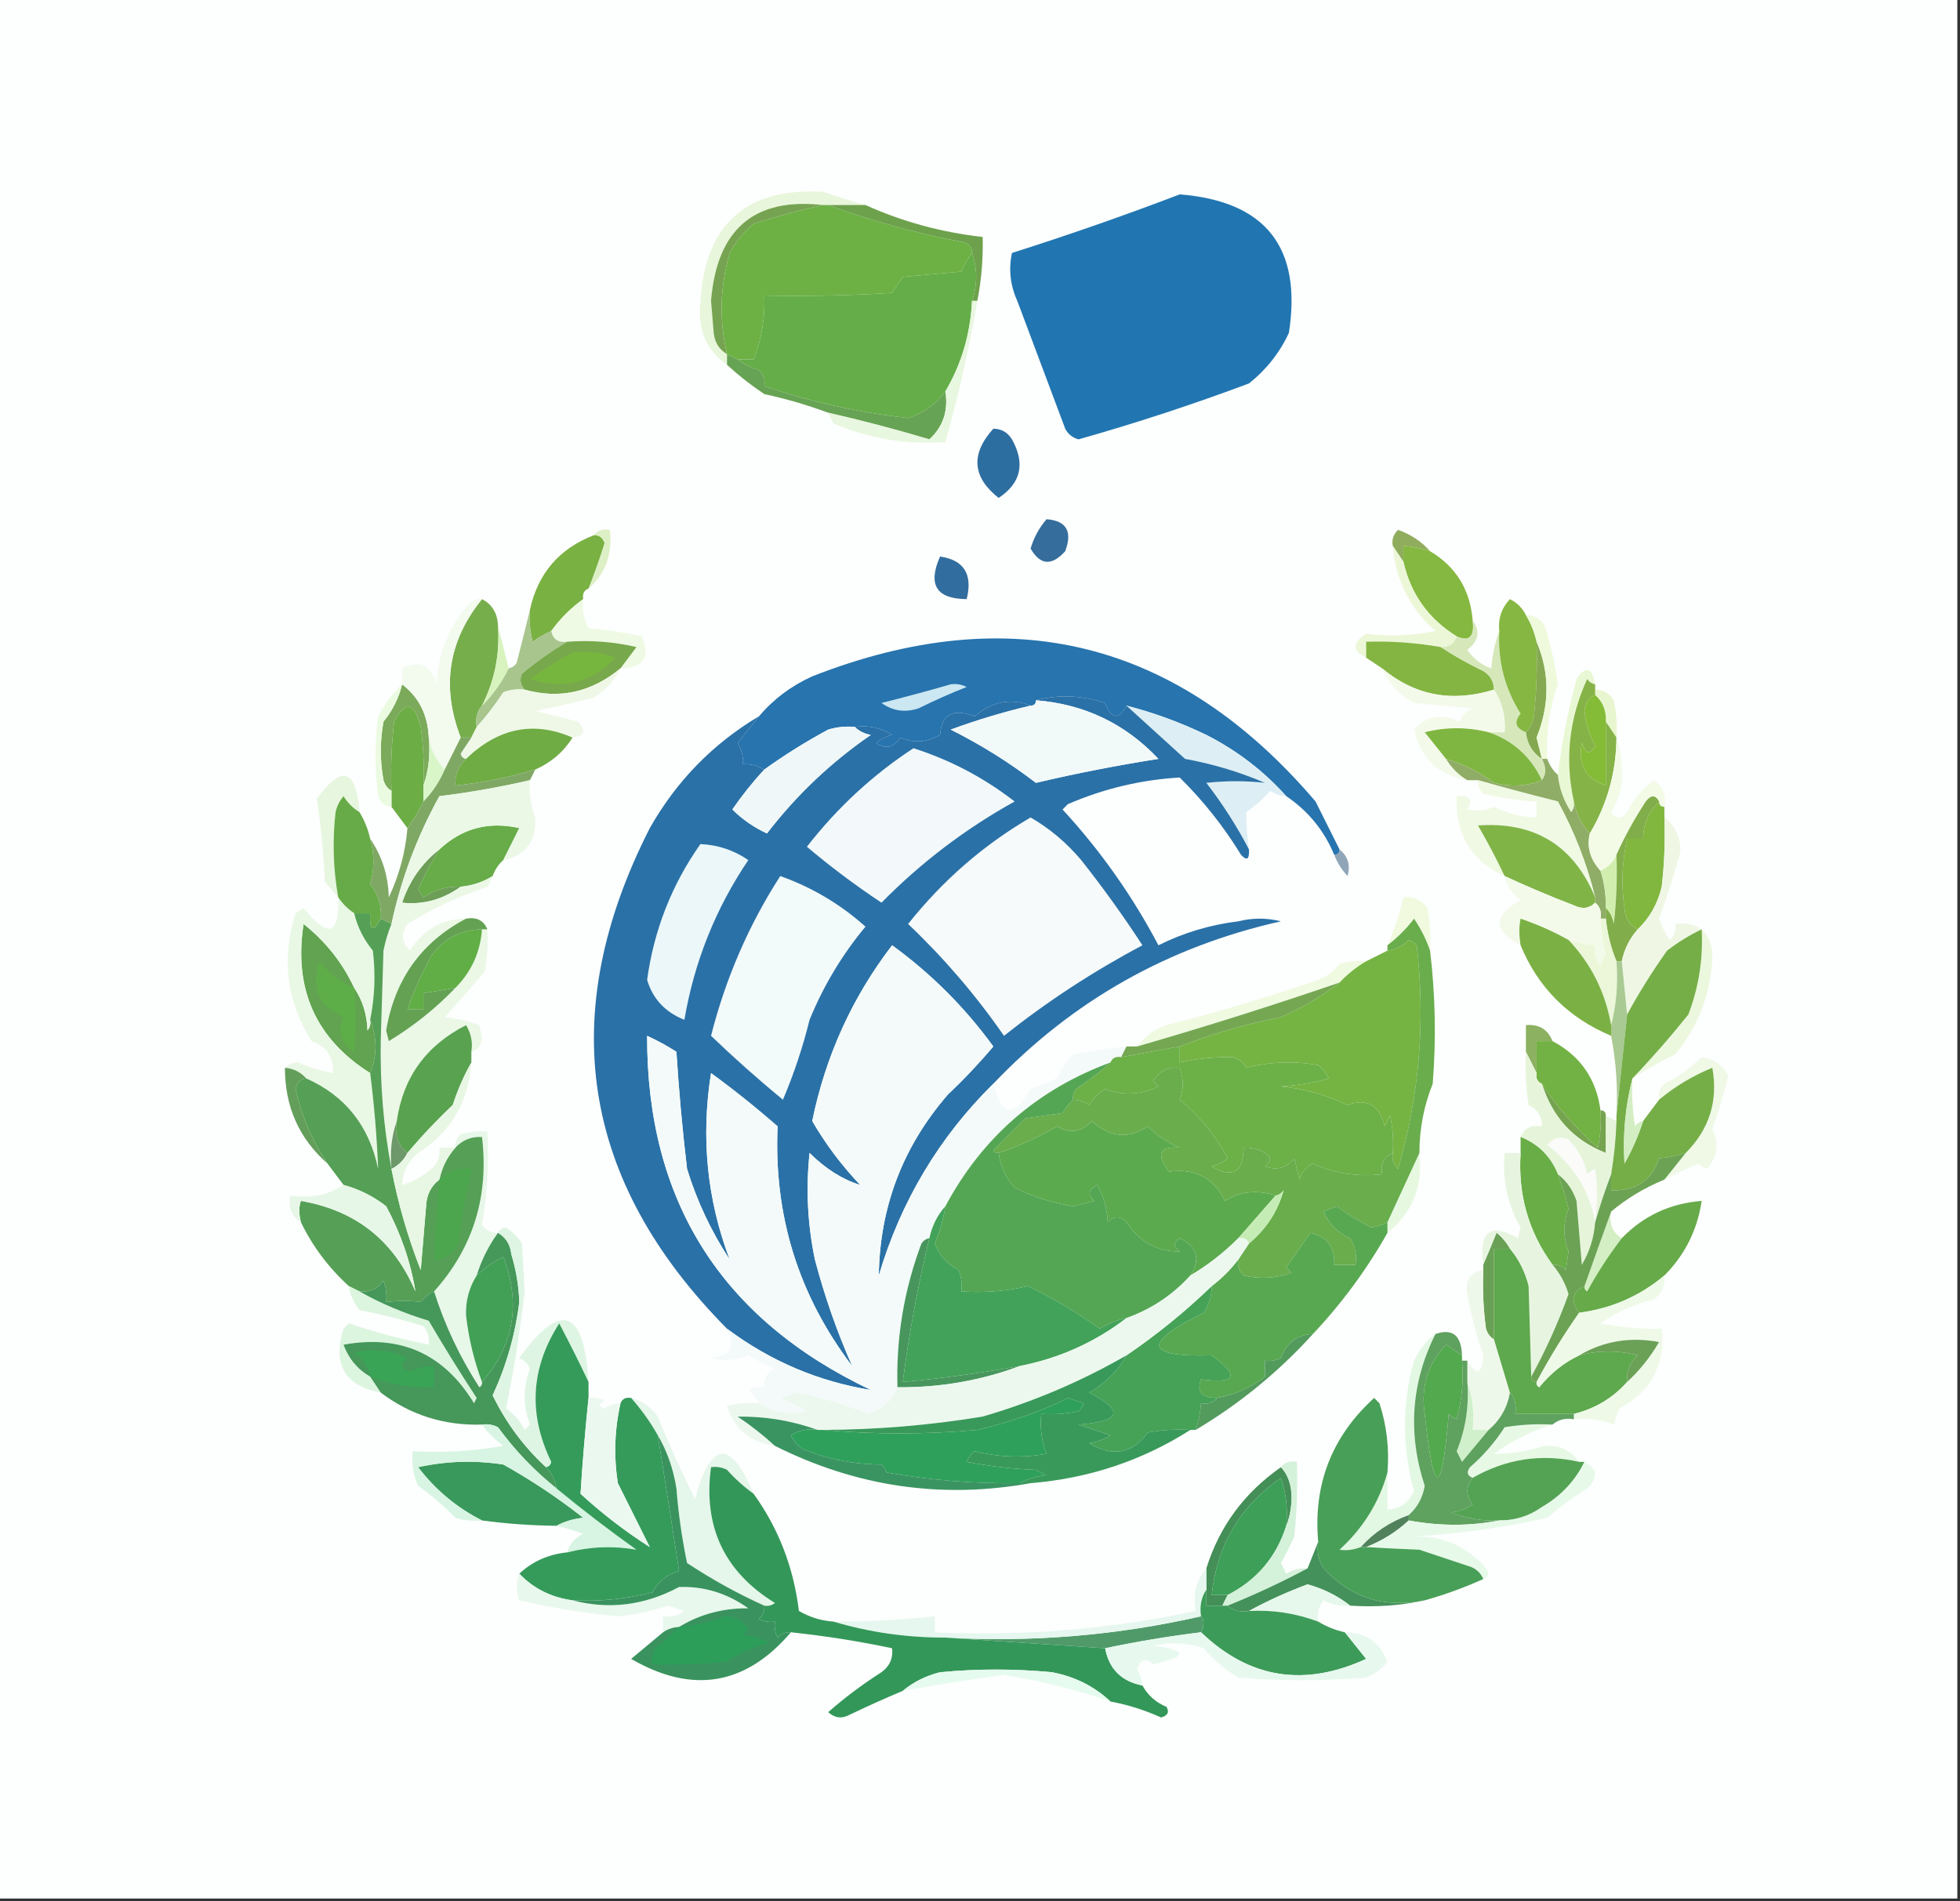 <?xml version="1.0" encoding="UTF-8"?>
<!DOCTYPE svg PUBLIC "-//W3C//DTD SVG 1.1//EN" "http://www.w3.org/Graphics/SVG/1.1/DTD/svg11.dtd">
<svg xmlns="http://www.w3.org/2000/svg" version="1.1" width="368px" height="357px" style="shape-rendering:geometricPrecision; text-rendering:geometricPrecision; image-rendering:optimizeQuality; fill-rule:evenodd; clip-rule:evenodd" xmlns:xlink="http://www.w3.org/1999/xlink">
<rect width="100%" height="100%" fill="#333333" stroke="none"/>
<g><path style="opacity:1" fill="#fdfefe" d="M -0.5,-0.5 C 122.167,-0.5 244.833,-0.5 367.5,-0.5C 367.5,118.5 367.5,237.5 367.5,356.5C 244.833,356.5 122.167,356.5 -0.5,356.5C -0.5,237.5 -0.5,118.5 -0.5,-0.5 Z"/></g>
<g><path style="opacity:1" fill="#e8f6db" d="M 162.5,38.5 C 160.167,38.5 157.833,38.5 155.5,38.5C 155.167,38.5 154.833,38.5 154.5,38.5C 141.595,37.043 134.595,43.043 133.5,56.5C 133.667,58.5 133.833,60.5 134,62.5C 134.2,64.32 135.034,65.653 136.5,66.5C 136.5,67.167 136.5,67.833 136.5,68.5C 132.637,65.768 130.97,61.935 131.5,57C 132.248,42.246 139.915,35.246 154.5,36C 157.251,36.943 159.917,37.776 162.5,38.5 Z"/></g>
<g><path style="opacity:1" fill="#6db145" d="M 154.5,38.5 C 154.833,38.5 155.167,38.5 155.5,38.5C 163.684,41.499 172.184,43.832 181,45.5C 182.03,45.836 182.53,46.503 182.5,47.5C 181.751,48.531 181.085,49.698 180.5,51C 176.833,51.333 173.167,51.667 169.5,52C 168.833,53 168.167,54 167.5,55C 159.507,55.5 151.507,55.666 143.5,55.5C 143.661,59.723 142.994,63.723 141.5,67.5C 140.5,67.5 139.5,67.5 138.5,67.5C 137.833,67.167 137.167,66.833 136.5,66.5C 135.005,60.105 135.171,53.772 137,47.5C 138.141,45.391 139.641,43.558 141.5,42C 145.784,40.643 150.118,39.477 154.5,38.5 Z"/></g>
<g><path style="opacity:1" fill="#6da14c" d="M 155.5,38.5 C 157.833,38.5 160.167,38.5 162.5,38.5C 169.408,41.623 176.742,43.623 184.5,44.5C 184.605,48.548 184.272,52.548 183.5,56.5C 183.167,56.5 182.833,56.5 182.5,56.5C 183.541,53.458 183.541,50.458 182.5,47.5C 182.53,46.503 182.03,45.836 181,45.5C 172.184,43.832 163.684,41.499 155.5,38.5 Z"/></g>
<g><path style="opacity:1" fill="#76a351" d="M 154.5,38.5 C 150.118,39.477 145.784,40.643 141.5,42C 139.641,43.558 138.141,45.391 137,47.5C 135.171,53.772 135.005,60.105 136.5,66.5C 135.034,65.653 134.2,64.32 134,62.5C 133.833,60.5 133.667,58.5 133.5,56.5C 134.595,43.043 141.595,37.043 154.5,38.5 Z"/></g>
<g><path style="opacity:1" fill="#2176b1" d="M 221.5,36.5 C 237.646,37.783 244.479,46.45 242,62.5C 240.262,66.241 237.762,69.408 234.5,72C 223.993,75.937 213.327,79.437 202.5,82.5C 201.353,82.182 200.519,81.516 200,80.5C 197,72.5 194,64.5 191,56.5C 189.682,53.594 189.348,50.594 190,47.5C 200.71,44.098 211.21,40.432 221.5,36.5 Z"/></g>
<g><path style="opacity:1" fill="#65ad48" d="M 182.5,47.5 C 183.541,50.458 183.541,53.458 182.5,56.5C 182.205,62.673 180.539,68.34 177.5,73.5C 175.773,75.873 173.44,77.54 170.5,78.5C 161.189,77.454 152.189,75.454 143.5,72.5C 143.719,71.325 143.386,70.325 142.5,69.5C 140.974,69.006 139.641,68.339 138.5,67.5C 139.5,67.5 140.5,67.5 141.5,67.5C 142.994,63.723 143.661,59.723 143.5,55.5C 151.507,55.666 159.507,55.5 167.5,55C 168.167,54 168.833,53 169.5,52C 173.167,51.667 176.833,51.333 180.5,51C 181.085,49.698 181.751,48.531 182.5,47.5 Z"/></g>
<g><path style="opacity:1" fill="#67a354" d="M 136.5,66.5 C 137.167,66.833 137.833,67.167 138.5,67.5C 139.641,68.339 140.974,69.006 142.5,69.5C 143.386,70.325 143.719,71.325 143.5,72.5C 152.189,75.454 161.189,77.454 170.5,78.5C 173.44,77.54 175.773,75.873 177.5,73.5C 178.076,77.122 177.076,80.122 174.5,82.5C 168.206,80.623 161.873,78.957 155.5,77.5C 151.596,76.05 147.596,74.884 143.5,74C 141.004,72.334 138.671,70.5 136.5,68.5C 136.5,67.833 136.5,67.167 136.5,66.5 Z"/></g>
<g><path style="opacity:1" fill="#e8f7df" d="M 182.5,56.5 C 182.833,56.5 183.167,56.5 183.5,56.5C 181.943,65.442 179.943,74.276 177.5,83C 170.201,83.546 163.201,82.38 156.5,79.5C 156.137,78.817 155.804,78.15 155.5,77.5C 161.873,78.957 168.206,80.623 174.5,82.5C 177.076,80.122 178.076,77.122 177.5,73.5C 180.539,68.34 182.205,62.673 182.5,56.5 Z"/></g>
<g><path style="opacity:1" fill="#2d6ea1" d="M 186.5,80.5 C 188.017,80.511 189.184,81.177 190,82.5C 192.535,87.041 191.701,90.708 187.5,93.5C 182.546,89.591 182.213,85.257 186.5,80.5 Z"/></g>
<g><path style="opacity:1" fill="#356d9c" d="M 196.5,97.5 C 200.225,97.78 201.392,99.78 200,103.5C 197.464,106.313 195.297,106.146 193.5,103C 194.124,100.915 195.124,99.082 196.5,97.5 Z"/></g>
<g><path style="opacity:1" fill="#90ad5e" d="M 268.5,103.5 C 266.883,102.962 265.216,102.629 263.5,102.5C 263.5,103.5 263.5,104.5 263.5,105.5C 262.833,104.5 262.167,103.5 261.5,102.5C 261.281,101.325 261.614,100.325 262.5,99.5C 264.911,100.361 266.911,101.694 268.5,103.5 Z"/></g>
<g><path style="opacity:1" fill="#ddf0c5" d="M 111.5,100.5 C 112.209,99.596 113.209,99.263 114.5,99.5C 115.047,104.035 113.714,107.702 110.5,110.5C 111.59,107.733 112.59,104.899 113.5,102C 113.164,100.97 112.497,100.47 111.5,100.5 Z"/></g>
<g><path style="opacity:1" fill="#79b142" d="M 111.5,100.5 C 112.497,100.47 113.164,100.97 113.5,102C 112.59,104.899 111.59,107.733 110.5,110.5C 109.662,110.842 109.328,111.508 109.5,112.5C 107.167,114.167 105.167,116.167 103.5,118.5C 102.279,119.028 101.113,119.695 100,120.5C 99.504,118.527 99.338,116.527 99.5,114.5C 100.99,107.677 104.99,103.01 111.5,100.5 Z"/></g>
<g><path style="opacity:1" fill="#85b840" d="M 268.5,103.5 C 273.371,106.407 276.037,110.741 276.5,116.5C 276.879,119.567 275.879,120.567 273.5,119.5C 268.204,116.209 264.871,111.542 263.5,105.5C 263.5,104.5 263.5,103.5 263.5,102.5C 265.216,102.629 266.883,102.962 268.5,103.5 Z"/></g>
<g><path style="opacity:1" fill="#326d9f" d="M 176.5,104.5 C 180.994,105.159 182.661,107.825 181.5,112.5C 175.81,112.464 174.144,109.798 176.5,104.5 Z"/></g>
<g><path style="opacity:1" fill="#eefae3" d="M 109.5,112.5 C 109.261,114.467 109.594,116.301 110.5,118C 113.89,118.246 117.223,118.746 120.5,119.5C 122.178,123.474 120.844,125.474 116.5,125.5C 117.476,124.185 118.476,122.852 119.5,121.5C 115.217,120.508 110.884,120.174 106.5,120.5C 104.821,120.715 103.821,120.048 103.5,118.5C 105.167,116.167 107.167,114.167 109.5,112.5 Z"/></g>
<g><path style="opacity:1" fill="#ecf7d8" d="M 261.5,102.5 C 262.167,103.5 262.833,104.5 263.5,105.5C 264.871,111.542 268.204,116.209 273.5,119.5C 273.027,120.906 272.027,121.573 270.5,121.5C 265.881,120.686 261.214,120.353 256.5,120.5C 256.5,121.5 256.5,122.5 256.5,123.5C 253.867,122.189 253.867,120.689 256.5,119C 260.841,119.535 265.175,119.368 269.5,118.5C 264.664,114.161 261.997,108.828 261.5,102.5 Z"/></g>
<g><path style="opacity:1" fill="#76ae4c" d="M 90.5,112.5 C 92.408,113.486 93.408,115.152 93.5,117.5C 93.881,122.802 92.881,127.802 90.5,132.5C 89.566,133.568 89.232,134.901 89.5,136.5C 89.167,137.167 88.833,137.833 88.5,138.5C 87.833,138.5 87.167,138.5 86.5,138.5C 82.817,128.99 84.15,120.323 90.5,112.5 Z"/></g>
<g><path style="opacity:1" fill="#a8c58e" d="M 99.5,114.5 C 99.338,116.527 99.504,118.527 100,120.5C 101.113,119.695 102.279,119.028 103.5,118.5C 103.821,120.048 104.821,120.715 106.5,120.5C 103.591,122.219 100.757,124.219 98,126.5C 97.53,127.577 97.697,128.577 98.5,129.5C 97.127,129.343 95.793,129.51 94.5,130C 92.97,132.352 91.303,134.519 89.5,136.5C 89.232,134.901 89.566,133.568 90.5,132.5C 92.547,130.45 94.214,128.117 95.5,125.5C 96.117,125.389 96.617,125.056 97,124.5C 97.885,121.048 98.718,117.714 99.5,114.5 Z"/></g>
<g><path style="opacity:1" fill="#84b542" d="M 270.5,121.5 C 273,123.136 275.666,124.636 278.5,126C 279.823,126.816 280.489,127.983 280.5,129.5C 272.596,131.942 265.596,130.608 259.5,125.5C 258.5,124.833 257.5,124.167 256.5,123.5C 256.5,122.5 256.5,121.5 256.5,120.5C 261.214,120.353 265.881,120.686 270.5,121.5 Z"/></g>
<g><path style="opacity:1" fill="#d6e8ba" d="M 276.5,116.5 C 277.965,118.546 277.632,120.38 275.5,122C 276.595,123.675 278.095,124.842 280,125.5C 280.186,122.964 280.686,120.631 281.5,118.5C 281.195,124.112 282.528,129.279 285.5,134C 284.2,135.579 284.534,136.745 286.5,137.5C 286.75,139.674 287.75,141.341 289.5,142.5C 290.354,144.035 290.354,145.368 289.5,146.5C 287.386,142.049 284.053,139.049 279.5,137.5C 280.5,137.5 281.5,137.5 282.5,137.5C 282.713,134.549 282.046,131.882 280.5,129.5C 280.489,127.983 279.823,126.816 278.5,126C 275.666,124.636 273,123.136 270.5,121.5C 272.027,121.573 273.027,120.906 273.5,119.5C 275.879,120.567 276.879,119.567 276.5,116.5 Z"/></g>
<g><path style="opacity:1" fill="#d8f3be" d="M 93.5,117.5 C 94.167,120.167 94.833,122.833 95.5,125.5C 94.214,128.117 92.547,130.45 90.5,132.5C 92.881,127.802 93.881,122.802 93.5,117.5 Z"/></g>
<g><path style="opacity:1" fill="#78a84c" d="M 106.5,120.5 C 110.884,120.174 115.217,120.508 119.5,121.5C 118.476,122.852 117.476,124.185 116.5,125.5C 111.061,129.993 105.061,131.326 98.5,129.5C 97.697,128.577 97.53,127.577 98,126.5C 100.757,124.219 103.591,122.219 106.5,120.5 Z"/></g>
<g><path style="opacity:1" fill="#77b63e" d="M 107.5,122.5 C 110.247,122.187 112.914,122.52 115.5,123.5C 111.084,128.221 105.751,129.554 99.5,127.5C 102.162,125.609 104.828,123.942 107.5,122.5 Z"/></g>
<g><path style="opacity:1" fill="#86b742" d="M 286.5,115.5 C 287.441,117.05 288.107,118.716 288.5,120.5C 288.666,125.179 288.499,129.845 288,134.5C 287.768,135.737 287.268,136.737 286.5,137.5C 284.534,136.745 284.2,135.579 285.5,134C 282.528,129.279 281.195,124.112 281.5,118.5C 281.247,116.173 281.914,114.173 283.5,112.5C 284.855,113.188 285.855,114.188 286.5,115.5 Z"/></g>
<g><path style="opacity:1" fill="#7baa5a" d="M 75.5,128.5 C 78.661,130.92 80.327,134.253 80.5,138.5C 80.81,141.713 80.477,144.713 79.5,147.5C 79.665,143.818 79.499,140.152 79,136.5C 77.765,131.849 76.098,131.516 74,135.5C 73.501,139.821 73.334,144.154 73.5,148.5C 72.778,148.082 72.278,147.416 72,146.5C 71.333,142.833 71.333,139.167 72,135.5C 73.705,133.423 74.872,131.09 75.5,128.5 Z"/></g>
<g><path style="opacity:1" fill="#f4faea" d="M 259.5,125.5 C 265.596,130.608 272.596,131.942 280.5,129.5C 282.046,131.882 282.713,134.549 282.5,137.5C 281.5,137.5 280.5,137.5 279.5,137.5C 275.479,136.495 271.479,136.495 267.5,137.5C 268.857,139.186 270.19,140.852 271.5,142.5C 272.527,144.194 273.861,145.527 275.5,146.5C 270.108,145.61 266.775,142.444 265.5,137C 267.915,134.403 270.748,133.903 274,135.5C 274.5,134.333 275.333,133.5 276.5,133C 272.833,132.667 269.167,132.333 265.5,132C 262.706,130.465 260.706,128.298 259.5,125.5 Z"/></g>
<g><path style="opacity:1" fill="#e8f6d0" d="M 299.5,130.5 C 299.5,130.167 299.5,129.833 299.5,129.5C 301.017,129.511 302.184,130.177 303,131.5C 303.497,133.81 303.663,136.143 303.5,138.5C 302.833,137.5 302.167,136.5 301.5,135.5C 301.598,133.447 300.931,131.78 299.5,130.5 Z"/></g>
<g><path style="opacity:1" fill="#eff8e7" d="M 116.5,125.5 C 115.432,127.74 113.766,129.574 111.5,131C 107.858,131.914 104.192,132.748 100.5,133.5C 103.167,134.167 105.833,134.833 108.5,135.5C 110.092,137.225 109.758,138.225 107.5,138.5C 100.243,135.329 93.577,136.662 87.5,142.5C 86.957,142.44 86.624,142.107 86.5,141.5C 87.192,140.482 87.859,139.482 88.5,138.5C 88.833,137.833 89.167,137.167 89.5,136.5C 91.303,134.519 92.97,132.352 94.5,130C 95.793,129.51 97.127,129.343 98.5,129.5C 105.061,131.326 111.061,129.993 116.5,125.5 Z"/></g>
<g><path style="opacity:1" fill="#2774ae" d="M 251.5,159.5 C 251.5,160.167 251.167,160.5 250.5,160.5C 248.605,155.937 245.605,152.27 241.5,149.5C 237.255,144.764 232.255,140.931 226.5,138C 221.657,135.664 216.657,133.831 211.5,132.5C 210.009,135.23 208.675,135.063 207.5,132C 203.042,130.553 198.709,130.386 194.5,131.5C 194.5,132.167 194.167,132.5 193.5,132.5C 189.775,131.04 186.275,131.707 183,134.5C 178.949,132.958 176.782,134.125 176.5,138C 173.998,139.432 171.498,139.598 169,138.5C 167.759,140.421 166.259,140.754 164.5,139.5C 165.376,138.749 166.376,138.249 167.5,138C 165.406,136.648 163.073,136.148 160.5,136.5C 158.801,136.34 157.134,136.506 155.5,137C 151.304,139.261 147.304,141.761 143.5,144.5C 142.292,143.766 140.959,143.433 139.5,143.5C 139.579,142.07 139.246,140.736 138.5,139.5C 139.857,137.814 141.19,136.148 142.5,134.5C 145.228,131.291 148.561,128.791 152.5,127C 189.721,112.41 221.221,120.243 247,150.5C 248.513,153.527 250.013,156.527 251.5,159.5 Z"/></g>
<g><path style="opacity:1" fill="#cbe7f2" d="M 178.5,128.5 C 179.552,128.351 180.552,128.517 181.5,129C 178.481,130.179 175.481,131.513 172.5,133C 169.947,133.851 167.614,133.518 165.5,132C 169.974,130.88 174.307,129.714 178.5,128.5 Z"/></g>
<g><path style="opacity:1" fill="#f3faee" d="M 90.5,112.5 C 84.15,120.323 82.817,128.99 86.5,138.5C 85.5,140.5 84.5,142.5 83.5,144.5C 81.94,142.844 80.94,140.844 80.5,138.5C 80.327,134.253 78.661,130.92 75.5,128.5C 75.5,127.5 75.5,126.5 75.5,125.5C 78.74,123.866 80.906,124.866 82,128.5C 82.245,122.76 84.245,117.76 88,113.5C 88.671,112.748 89.504,112.414 90.5,112.5 Z"/></g>
<g><path style="opacity:1" fill="#6cad46" d="M 79.5,147.5 C 79.5,148.5 79.5,149.5 79.5,150.5C 78.692,152.22 77.692,153.887 76.5,155.5C 75.5,154.167 74.5,152.833 73.5,151.5C 73.5,150.5 73.5,149.5 73.5,148.5C 73.334,144.154 73.501,139.821 74,135.5C 76.098,131.516 77.765,131.849 79,136.5C 79.499,140.152 79.665,143.818 79.5,147.5 Z"/></g>
<g><path style="opacity:1" fill="#84a951" d="M 288.5,120.5 C 290.981,126.329 290.981,132.329 288.5,138.5C 288.846,139.849 289.179,141.183 289.5,142.5C 287.75,141.341 286.75,139.674 286.5,137.5C 287.268,136.737 287.768,135.737 288,134.5C 288.499,129.845 288.666,125.179 288.5,120.5 Z"/></g>
<g><path style="opacity:1" fill="#ddeff4" d="M 211.5,132.5 C 216.657,133.831 221.657,135.664 226.5,138C 232.255,140.931 237.255,144.764 241.5,149.5C 240.417,149.461 239.417,149.127 238.5,148.5C 237.174,149.99 235.674,151.324 234,152.5C 233.982,154.797 234.149,157.131 234.5,159.5C 232.232,155.144 229.565,150.977 226.5,147C 230.213,146.595 233.879,146.595 237.5,147C 232.686,144.936 227.686,143.436 222.5,142.5C 218.813,139.145 215.147,135.811 211.5,132.5 Z"/></g>
<g><path style="opacity:1" fill="#7fb641" d="M 279.5,137.5 C 284.053,139.049 287.386,142.049 289.5,146.5C 286.696,147.638 283.696,147.805 280.5,147C 277.757,144.962 274.757,143.462 271.5,142.5C 270.19,140.852 268.857,139.186 267.5,137.5C 271.479,136.495 275.479,136.495 279.5,137.5 Z"/></g>
<g><path style="opacity:1" fill="#eefadb" d="M 286.5,115.5 C 288.017,115.511 289.184,116.177 290,117.5C 291.152,121.091 291.985,124.758 292.5,128.5C 290.887,133.008 290.221,137.674 290.5,142.5C 290.167,142.5 289.833,142.5 289.5,142.5C 289.179,141.183 288.846,139.849 288.5,138.5C 290.981,132.329 290.981,126.329 288.5,120.5C 288.107,118.716 287.441,117.05 286.5,115.5 Z"/></g>
<g><path style="opacity:1" fill="#e9f8d4" d="M 299.5,128.5 C 298.883,128.389 298.383,128.056 298,127.5C 294.596,134.932 293.763,142.598 295.5,150.5C 295.631,151.239 295.464,151.906 295,152.5C 293.589,150.35 292.755,148.016 292.5,145.5C 293.208,139.55 294.374,133.55 296,127.5C 297.736,124.936 298.902,125.269 299.5,128.5 Z"/></g>
<g><path style="opacity:1" fill="#84bb37" d="M 299.5,130.5 C 300.931,131.78 301.598,133.447 301.5,135.5C 301.5,139.5 301.5,143.5 301.5,147.5C 297.711,146.266 296.211,143.599 297,139.5C 297.743,141.645 298.576,141.811 299.5,140C 298.399,137.965 297.732,135.798 297.5,133.5C 297.64,131.97 298.307,130.97 299.5,130.5 Z"/></g>
<g><path style="opacity:1" fill="#6fac44" d="M 107.5,138.5 C 105.807,141.19 103.473,143.19 100.5,144.5C 95.606,145.962 90.606,146.962 85.5,147.5C 85.391,145.486 86.058,143.82 87.5,142.5C 93.577,136.662 100.243,135.329 107.5,138.5 Z"/></g>
<g><path style="opacity:1" fill="#86b347" d="M 299.5,128.5 C 299.5,128.833 299.5,129.167 299.5,129.5C 299.5,129.833 299.5,130.167 299.5,130.5C 298.307,130.97 297.64,131.97 297.5,133.5C 297.732,135.798 298.399,137.965 299.5,140C 298.576,141.811 297.743,141.645 297,139.5C 296.211,143.599 297.711,146.266 301.5,147.5C 301.5,143.5 301.5,139.5 301.5,135.5C 302.167,136.5 302.833,137.5 303.5,138.5C 303.456,144.964 301.789,150.964 298.5,156.5C 296.94,154.844 295.94,152.844 295.5,150.5C 293.763,142.598 294.596,134.932 298,127.5C 298.383,128.056 298.883,128.389 299.5,128.5 Z"/></g>
<g><path style="opacity:1" fill="#d9f6c9" d="M 80.5,138.5 C 80.94,140.844 81.94,142.844 83.5,144.5C 82.525,146.795 81.192,148.795 79.5,150.5C 79.5,149.5 79.5,148.5 79.5,147.5C 80.477,144.713 80.81,141.713 80.5,138.5 Z"/></g>
<g><path style="opacity:1" fill="#e7f6de" d="M 67.5,152.5 C 66.288,151.77 65.288,150.77 64.5,149.5C 63.749,150.376 63.249,151.376 63,152.5C 62.391,157.861 62.558,163.195 63.5,168.5C 62.685,167.571 61.852,166.571 61,165.5C 60.76,160.295 60.26,155.128 59.5,150C 64.188,143.5 66.855,144.334 67.5,152.5 Z"/></g>
<g><path style="opacity:1" fill="#7fa865" d="M 86.5,138.5 C 87.167,138.5 87.833,138.5 88.5,138.5C 87.859,139.482 87.192,140.482 86.5,141.5C 86.624,142.107 86.957,142.44 87.5,142.5C 86.058,143.82 85.391,145.486 85.5,147.5C 90.606,146.962 95.606,145.962 100.5,144.5C 100.167,145.167 99.833,145.833 99.5,146.5C 93.909,147.798 88.243,148.798 82.5,149.5C 78.311,157.07 75.311,165.07 73.5,173.5C 72.833,173.167 72.167,172.833 71.5,172.5C 71.669,170.088 71.003,167.921 69.5,166C 70.311,163.217 70.311,160.383 69.5,157.5C 71.718,160.719 72.885,164.386 73,168.5C 74.949,164.371 76.116,160.037 76.5,155.5C 77.692,153.887 78.692,152.22 79.5,150.5C 81.192,148.795 82.525,146.795 83.5,144.5C 84.5,142.5 85.5,140.5 86.5,138.5 Z"/></g>
<g><path style="opacity:1" fill="#ebfbe1" d="M 75.5,128.5 C 74.872,131.09 73.705,133.423 72,135.5C 71.333,139.167 71.333,142.833 72,146.5C 72.278,147.416 72.778,148.082 73.5,148.5C 73.5,149.5 73.5,150.5 73.5,151.5C 72.25,151.423 71.417,150.756 71,149.5C 70.333,144.5 70.333,139.5 71,134.5C 72.243,132.141 73.743,130.141 75.5,128.5 Z"/></g>
<g><path style="opacity:1" fill="#8fad66" d="M 271.5,142.5 C 274.757,143.462 277.757,144.962 280.5,147C 283.696,147.805 286.696,147.638 289.5,146.5C 290.354,145.368 290.354,144.035 289.5,142.5C 289.833,142.5 290.167,142.5 290.5,142.5C 290.932,143.71 291.599,144.71 292.5,145.5C 292.755,148.016 293.589,150.35 295,152.5C 295.464,151.906 295.631,151.239 295.5,150.5C 295.94,152.844 296.94,154.844 298.5,156.5C 297.894,159.036 298.56,161.37 300.5,163.5C 301.219,165.764 301.552,168.097 301.5,170.5C 301.5,171.167 301.5,171.833 301.5,172.5C 301.167,172.5 300.833,172.5 300.5,172.5C 300.737,171.209 300.404,170.209 299.5,169.5C 299.5,169.167 299.5,168.833 299.5,168.5C 297.966,162.238 295.633,156.238 292.5,150.5C 287.408,149.236 282.408,147.902 277.5,146.5C 276.833,146.5 276.167,146.5 275.5,146.5C 273.861,145.527 272.527,144.194 271.5,142.5 Z"/></g>
<g><path style="opacity:1" fill="#f3fbe7" d="M 303.5,138.5 C 304.162,140.304 304.495,142.304 304.5,144.5C 304.709,147.454 304.042,150.121 302.5,152.5C 303.5,153.833 304.5,153.833 305.5,152.5C 306.701,150.091 308.367,148.091 310.5,146.5C 312.217,147.668 312.884,149.335 312.5,151.5C 311.833,151.5 311.5,151.167 311.5,150.5C 310.811,149.226 309.977,149.226 309,150.5C 306.865,153.767 305.031,157.101 303.5,160.5C 302.9,161.9 301.9,162.9 300.5,163.5C 298.56,161.37 297.894,159.036 298.5,156.5C 301.789,150.964 303.456,144.964 303.5,138.5 Z"/></g>
<g><path style="opacity:1" fill="#2a71a7" d="M 194.5,131.5 C 198.709,130.386 203.042,130.553 207.5,132C 208.675,135.063 210.009,135.23 211.5,132.5C 215.147,135.811 218.813,139.145 222.5,142.5C 227.686,143.436 232.686,144.936 237.5,147C 233.879,146.595 230.213,146.595 226.5,147C 229.565,150.977 232.232,155.144 234.5,159.5C 234.607,161.379 234.107,161.712 233,160.5C 229.768,155.212 225.935,150.378 221.5,146C 214.242,146.416 207.242,148.082 200.5,151C 200.167,151.333 199.833,151.667 199.5,152C 206.606,159.711 212.606,168.211 217.5,177.5C 222.187,175.156 227.187,173.656 232.5,173C 235.167,172.333 237.833,172.333 240.5,173C 219.334,177.745 201.334,187.911 186.5,203.5C 176.306,213.564 169.139,225.564 165,239.5C 165.189,226.601 169.523,215.268 178,205.5C 181.016,202.651 183.85,199.651 186.5,196.5C 181.167,189.167 174.833,182.833 167.5,177.5C 160.014,187.258 155.014,198.258 152.5,210.5C 155.001,214.817 158.001,218.817 161.5,222.5C 158.192,221.485 155.025,219.485 152,216.5C 151.289,223.215 151.622,229.882 153,236.5C 154.841,243.479 157.175,250.146 160,256.5C 149.915,243.242 145.248,228.242 146,211.5C 141.978,207.977 137.811,204.643 133.5,201.5C 131.578,213.596 132.745,225.263 137,236.5C 133.547,231.257 130.88,225.591 129,219.5C 128.13,212.185 127.463,204.852 127,197.5C 125.247,196.373 123.413,195.373 121.5,194.5C 121.42,225.497 135.42,247.663 163.5,261C 153.64,259.409 144.64,255.576 136.5,249.5C 109.046,221.77 104.213,190.436 122,155.5C 127.019,146.649 133.852,139.649 142.5,134.5C 141.19,136.148 139.857,137.814 138.5,139.5C 139.246,140.736 139.579,142.07 139.5,143.5C 140.959,143.433 142.292,143.766 143.5,144.5C 141.32,146.848 139.32,149.348 137.5,152C 139.375,153.86 141.542,155.36 144,156.5C 149.54,149.293 156.04,143.126 163.5,138C 162.263,137.768 161.263,137.268 160.5,136.5C 163.073,136.148 165.406,136.648 167.5,138C 166.376,138.249 165.376,138.749 164.5,139.5C 166.259,140.754 167.759,140.421 169,138.5C 171.498,139.598 173.998,139.432 176.5,138C 176.782,134.125 178.949,132.958 183,134.5C 186.275,131.707 189.775,131.04 193.5,132.5C 188.429,133.69 183.429,135.19 178.5,137C 184.137,139.82 189.47,143.153 194.5,147C 202.036,145.221 209.702,143.721 217.5,142.5C 211.253,135.876 203.586,132.21 194.5,131.5 Z"/></g>
<g><path style="opacity:1" fill="#eff7f8" d="M 160.5,136.5 C 161.263,137.268 162.263,137.768 163.5,138C 156.04,143.126 149.54,149.293 144,156.5C 141.542,155.36 139.375,153.86 137.5,152C 139.32,149.348 141.32,146.848 143.5,144.5C 147.304,141.761 151.304,139.261 155.5,137C 157.134,136.506 158.801,136.34 160.5,136.5 Z"/></g>
<g><path style="opacity:1" fill="#f3f9fa" d="M 171.5,140.5 C 178.403,142.694 184.737,146.028 190.5,150.5C 181.268,155.62 172.935,161.953 165.5,169.5C 160.56,166.215 155.894,162.715 151.5,159C 157.188,151.677 163.855,145.51 171.5,140.5 Z"/></g>
<g><path style="opacity:1" fill="#f2f9f9" d="M 194.5,131.5 C 203.586,132.21 211.253,135.876 217.5,142.5C 209.702,143.721 202.036,145.221 194.5,147C 189.47,143.153 184.137,139.82 178.5,137C 183.429,135.19 188.429,133.69 193.5,132.5C 194.167,132.5 194.5,132.167 194.5,131.5 Z"/></g>
<g><path style="opacity:1" fill="#eff9e3" d="M 277.5,146.5 C 282.408,147.902 287.408,149.236 292.5,150.5C 295.633,156.238 297.966,162.238 299.5,168.5C 295.452,158.751 288.119,154.251 277.5,155C 279.305,158.11 280.971,161.277 282.5,164.5C 276.222,161.631 273.222,156.631 273.5,149.5C 275.942,149.354 276.609,150.187 275.5,152C 277.179,152.395 278.845,152.228 280.5,151.5C 283.022,152.762 285.689,153.429 288.5,153.5C 288.5,152.5 288.5,151.5 288.5,150.5C 285.126,150.326 281.793,149.826 278.5,149C 277.748,148.329 277.414,147.496 277.5,146.5 Z"/></g>
<g><path style="opacity:1" fill="#f6fafa" d="M 193.5,153.5 C 197.067,155.557 200.234,158.223 203,161.5C 207.078,166.657 210.912,171.99 214.5,177.5C 205.293,182.38 196.626,188.047 188.5,194.5C 183.249,186.911 177.249,179.911 170.5,173.5C 177.004,165.317 184.671,158.651 193.5,153.5 Z"/></g>
<g><path style="opacity:1" fill="#90a6b8" d="M 251.5,159.5 C 253.099,160.799 253.599,162.465 253,164.5C 251.905,163.307 251.072,161.973 250.5,160.5C 251.167,160.5 251.5,160.167 251.5,159.5 Z"/></g>
<g><path style="opacity:1" fill="#67ac48" d="M 94.5,161.5 C 93.599,162.29 92.932,163.29 92.5,164.5C 90.685,165.63 88.685,166.296 86.5,166.5C 83.951,166.387 81.618,167.054 79.5,168.5C 79.167,168 78.833,167.5 78.5,167C 79.673,164.35 81.006,161.85 82.5,159.5C 86.751,155.52 91.751,154.187 97.5,155.5C 96.487,157.527 95.487,159.527 94.5,161.5 Z"/></g>
<g><path style="opacity:1" fill="#80b447" d="M 299.5,168.5 C 299.5,168.833 299.5,169.167 299.5,169.5C 298.399,170.598 297.066,170.765 295.5,170C 291.112,168.318 286.779,166.485 282.5,164.5C 280.971,161.277 279.305,158.11 277.5,155C 288.119,154.251 295.452,158.751 299.5,168.5 Z"/></g>
<g><path style="opacity:1" fill="#67ab48" d="M 67.5,152.5 C 68.441,154.05 69.108,155.716 69.5,157.5C 70.311,160.383 70.311,163.217 69.5,166C 71.003,167.921 71.669,170.088 71.5,172.5C 70.012,175.186 69.345,174.853 69.5,171.5C 68.5,171.5 67.5,171.5 66.5,171.5C 65.272,170.694 64.272,169.694 63.5,168.5C 62.558,163.195 62.391,157.861 63,152.5C 63.249,151.376 63.749,150.376 64.5,149.5C 65.288,150.77 66.288,151.77 67.5,152.5 Z"/></g>
<g><path style="opacity:1" fill="#81b73f" d="M 311.5,150.5 C 311.5,151.167 311.833,151.5 312.5,151.5C 312.5,152.167 312.5,152.833 312.5,153.5C 312.666,157.846 312.499,162.179 312,166.5C 311.246,169.684 309.746,172.351 307.5,174.5C 305.955,173.77 305.122,172.437 305,170.5C 304.371,166.129 304.537,161.796 305.5,157.5C 306.5,157.5 307.5,157.5 308.5,157.5C 308.552,154.654 309.552,152.32 311.5,150.5 Z"/></g>
<g><path style="opacity:1" fill="#6c9e57" d="M 82.5,159.5 C 81.006,161.85 79.673,164.35 78.5,167C 78.833,167.5 79.167,168 79.5,168.5C 81.618,167.054 83.951,166.387 86.5,166.5C 83.109,168.929 79.443,169.929 75.5,169.5C 76.871,165.399 79.205,162.066 82.5,159.5 Z"/></g>
<g><path style="opacity:1" fill="#d2eeaf" d="M 303.5,160.5 C 303.666,164.846 303.499,169.179 303,173.5C 302.768,172.263 302.268,171.263 301.5,170.5C 301.552,168.097 301.219,165.764 300.5,163.5C 301.9,162.9 302.9,161.9 303.5,160.5 Z"/></g>
<g><path style="opacity:1" fill="#f3fafa" d="M 146.5,164.5 C 152.451,166.616 157.785,169.783 162.5,174C 158.106,179.286 154.606,185.119 152,191.5C 150.732,196.637 149.066,201.637 147,206.5C 142.326,202.657 137.826,198.657 133.5,194.5C 136.241,183.697 140.574,173.697 146.5,164.5 Z"/></g>
<g><path style="opacity:1" fill="#f4faea" d="M 282.5,164.5 C 286.779,166.485 291.112,168.318 295.5,170C 297.066,170.765 298.399,170.598 299.5,169.5C 300.404,170.209 300.737,171.209 300.5,172.5C 300.59,174.696 300.923,176.863 301.5,179C 301.167,179.833 300.833,180.667 300.5,181.5C 299.571,180.311 299.238,178.978 299.5,177.5C 297.784,177.371 296.117,177.038 294.5,176.5C 291.67,174.921 288.67,173.588 285.5,172.5C 285.193,173.887 285.193,175.554 285.5,177.5C 280.256,174.78 280.256,171.946 285.5,169C 283.9,167.877 282.9,166.377 282.5,164.5 Z"/></g>
<g><path style="opacity:1" fill="#f1fadf" d="M 268.5,178.5 C 267.801,176.444 266.801,174.444 265.5,172.5C 264.055,174.394 262.388,176.06 260.5,177.5C 261.759,174.634 262.759,171.634 263.5,168.5C 265.39,168.297 266.89,168.963 268,170.5C 268.497,173.146 268.664,175.813 268.5,178.5 Z"/></g>
<g><path style="opacity:1" fill="#81ad4a" d="M 311.5,150.5 C 309.552,152.32 308.552,154.654 308.5,157.5C 307.5,157.5 306.5,157.5 305.5,157.5C 304.537,161.796 304.371,166.129 305,170.5C 305.122,172.437 305.955,173.77 307.5,174.5C 305.975,176.216 304.975,178.216 304.5,180.5C 304.167,180.5 303.833,180.5 303.5,180.5C 302.469,178.039 301.802,175.373 301.5,172.5C 301.5,171.833 301.5,171.167 301.5,170.5C 302.268,171.263 302.768,172.263 303,173.5C 303.499,169.179 303.666,164.846 303.5,160.5C 305.031,157.101 306.865,153.767 309,150.5C 309.977,149.226 310.811,149.226 311.5,150.5 Z"/></g>
<g><path style="opacity:1" fill="#ebf7f9" d="M 131.5,158.5 C 134.774,158.635 137.774,159.635 140.5,161.5C 134.346,170.627 130.346,180.627 128.5,191.5C 124.893,190.064 122.56,187.564 121.5,184C 122.781,174.651 126.114,166.151 131.5,158.5 Z"/></g>
<g><path style="opacity:1" fill="#ebf8e6" d="M 99.5,146.5 C 99.292,148.92 99.626,151.253 100.5,153.5C 100.712,157.998 98.712,160.664 94.5,161.5C 95.487,159.527 96.487,157.527 97.5,155.5C 91.751,154.187 86.751,155.52 82.5,159.5C 79.205,162.066 76.871,165.399 75.5,169.5C 79.443,169.929 83.109,168.929 86.5,166.5C 88.685,166.296 90.685,165.63 92.5,164.5C 92.196,165.15 91.863,165.817 91.5,166.5C 86.206,168.262 81.206,170.595 76.5,173.5C 75.201,175.307 75.368,176.973 77,178.5C 79.424,174.568 82.924,172.568 87.5,172.5C 79.102,176.923 74.102,183.923 72.5,193.5C 72.667,194.167 72.833,194.833 73,195.5C 77.643,192.683 81.81,189.349 85.5,185.5C 88.506,182.484 90.173,178.818 90.5,174.5C 90.833,174.5 91.167,174.5 91.5,174.5C 91.664,177.187 91.497,179.854 91,182.5C 88.5,185.333 86,188.167 83.5,191C 85.764,191.236 87.931,191.736 90,192.5C 90.167,193.333 90.333,194.167 90.5,195C 90.316,196.376 89.649,197.209 88.5,197.5C 88.785,195.712 88.452,194.045 87.5,192.5C 79.999,196.317 75.666,202.317 74.5,210.5C 73.523,213.287 73.19,216.287 73.5,219.5C 71.994,211.555 71.327,203.388 71.5,195C 71.667,189.5 71.833,184 72,178.5C 72.352,176.753 72.852,175.086 73.5,173.5C 75.311,165.07 78.311,157.07 82.5,149.5C 88.243,148.798 93.909,147.798 99.5,146.5 Z"/></g>
<g><path style="opacity:1" fill="#60ae45" d="M 90.5,174.5 C 90.173,178.818 88.506,182.484 85.5,185.5C 83.5,185.833 81.5,186.167 79.5,186.5C 79.5,187.5 79.5,188.5 79.5,189.5C 78.5,189.5 77.5,189.5 76.5,189.5C 77.702,186.091 79.202,182.758 81,179.5C 83.319,176.227 86.486,174.56 90.5,174.5 Z"/></g>
<g><path style="opacity:1" fill="#effae1" d="M 256.5,180.5 C 254.651,181.593 252.984,182.926 251.5,184.5C 238.944,188.807 226.277,192.807 213.5,196.5C 214.88,194.631 216.713,193.298 219,192.5C 228.62,190.061 238.12,187.228 247.5,184C 249.116,183.385 250.449,182.385 251.5,181C 253.134,180.506 254.801,180.34 256.5,180.5 Z"/></g>
<g><path style="opacity:1" fill="#ebf7d8" d="M 300.5,172.5 C 300.833,172.5 301.167,172.5 301.5,172.5C 301.802,175.373 302.469,178.039 303.5,180.5C 303.817,184.702 303.483,188.702 302.5,192.5C 301.418,186.336 298.751,181.003 294.5,176.5C 296.117,177.038 297.784,177.371 299.5,177.5C 299.238,178.978 299.571,180.311 300.5,181.5C 300.833,180.667 301.167,179.833 301.5,179C 300.923,176.863 300.59,174.696 300.5,172.5 Z"/></g>
<g><path style="opacity:1" fill="#eff7e4" d="M 312.5,153.5 C 314.569,155.098 315.569,157.265 315.5,160C 314.359,164.173 313.026,168.34 311.5,172.5C 311.977,173.931 312.643,175.264 313.5,176.5C 314.386,175.675 314.719,174.675 314.5,173.5C 316.415,173.216 318.081,173.549 319.5,174.5C 317.236,175.581 315.069,176.915 313,178.5C 310.212,182.429 307.712,186.429 305.5,190.5C 305.167,187.167 304.833,183.833 304.5,180.5C 304.975,178.216 305.975,176.216 307.5,174.5C 309.746,172.351 311.246,169.684 312,166.5C 312.499,162.179 312.666,157.846 312.5,153.5 Z"/></g>
<g><path style="opacity:1" fill="#f3faf9" d="M 186.5,203.5 C 188.024,209.696 190.357,210.029 193.5,204.5C 195.167,203.833 196.833,203.167 198.5,202.5C 199.228,200.807 200.228,199.307 201.5,198C 204.827,197.39 208.161,196.89 211.5,196.5C 211.167,197.167 210.833,197.833 210.5,198.5C 209.508,198.328 208.842,198.662 208.5,199.5C 194.759,204.573 184.426,213.573 177.5,226.5C 175.992,228.181 174.992,230.181 174.5,232.5C 173.883,232.611 173.383,232.944 173,233.5C 169.736,242.218 168.236,251.218 168.5,260.5C 167.501,262.943 165.668,264.609 163,265.5C 158.664,263.691 154.164,262.358 149.5,261.5C 148.5,261.833 147.5,262.167 146.5,262.5C 148.274,263.187 149.941,264.02 151.5,265C 148.259,265.793 145.259,265.293 142.5,263.5C 142.047,262.542 141.381,261.708 140.5,261C 141.448,260.517 142.448,260.351 143.5,260.5C 143.36,258.876 144.027,257.71 145.5,257C 143.797,256.255 142.13,255.421 140.5,254.5C 138.199,255.396 135.866,255.562 133.5,255C 137.291,254.583 138.291,252.75 136.5,249.5C 144.64,255.576 153.64,259.409 163.5,261C 135.42,247.663 121.42,225.497 121.5,194.5C 123.413,195.373 125.247,196.373 127,197.5C 127.463,204.852 128.13,212.185 129,219.5C 130.88,225.591 133.547,231.257 137,236.5C 132.745,225.263 131.578,213.596 133.5,201.5C 137.811,204.643 141.978,207.977 146,211.5C 145.248,228.242 149.915,243.242 160,256.5C 157.175,250.146 154.841,243.479 153,236.5C 151.622,229.882 151.289,223.215 152,216.5C 155.025,219.485 158.192,221.485 161.5,222.5C 158.001,218.817 155.001,214.817 152.5,210.5C 155.014,198.258 160.014,187.258 167.5,177.5C 174.833,182.833 181.167,189.167 186.5,196.5C 183.85,199.651 181.016,202.651 178,205.5C 169.523,215.268 165.189,226.601 165,239.5C 169.139,225.564 176.306,213.564 186.5,203.5 Z"/></g>
<g><path style="opacity:1" fill="#7bb144" d="M 294.5,176.5 C 298.751,181.003 301.418,186.336 302.5,192.5C 302.5,193.167 302.5,193.833 302.5,194.5C 294.446,191.113 288.78,185.446 285.5,177.5C 285.193,175.554 285.193,173.887 285.5,172.5C 288.67,173.588 291.67,174.921 294.5,176.5 Z"/></g>
<g><path style="opacity:1" fill="#64a153" d="M 87.5,172.5 C 89.483,172.157 90.817,172.824 91.5,174.5C 91.167,174.5 90.833,174.5 90.5,174.5C 86.486,174.56 83.319,176.227 81,179.5C 79.202,182.758 77.702,186.091 76.5,189.5C 77.5,189.5 78.5,189.5 79.5,189.5C 79.5,188.5 79.5,187.5 79.5,186.5C 81.5,186.167 83.5,185.833 85.5,185.5C 81.81,189.349 77.643,192.683 73,195.5C 72.833,194.833 72.667,194.167 72.5,193.5C 74.102,183.923 79.102,176.923 87.5,172.5 Z"/></g>
<g><path style="opacity:1" fill="#61a350" d="M 66.5,185.5 C 68.068,187.811 68.902,190.478 69,193.5C 69.464,192.906 69.631,192.239 69.5,191.5C 70.833,194.833 70.833,198.167 69.5,201.5C 59.279,195.044 55.112,185.71 57,173.5C 61.167,176.819 64.333,180.819 66.5,185.5 Z"/></g>
<g><path style="opacity:1" fill="#5dae48" d="M 66.5,185.5 C 66.858,189.599 66.858,193.599 66.5,197.5C 63.908,195.839 63.241,193.672 64.5,191C 59.855,188.975 58.355,185.475 60,180.5C 61.758,182.765 63.925,184.432 66.5,185.5 Z"/></g>
<g><path style="opacity:1" fill="#75b443" d="M 261.5,216.5 C 261.663,214.143 261.497,211.81 261,209.5C 260.667,210.167 260.333,210.833 260,211.5C 258.974,207.493 256.64,206.159 253,207.5C 249.061,205.619 244.894,204.453 240.5,204C 243.553,203.821 246.553,203.321 249.5,202.5C 249.023,201.522 248.357,200.689 247.5,200C 242.913,199.201 238.413,199.368 234,200.5C 233.481,199.484 232.647,198.818 231.5,198.5C 228.198,198.43 224.865,198.764 221.5,199.5C 221.5,198.5 221.5,197.5 221.5,196.5C 227.615,194.106 233.948,192.272 240.5,191C 244.449,189.269 248.116,187.102 251.5,184.5C 252.984,182.926 254.651,181.593 256.5,180.5C 257.833,179.833 259.167,179.167 260.5,178.5C 262.044,178.297 263.378,177.63 264.5,176.5C 265.086,176.709 265.586,177.043 266,177.5C 267.659,191.768 266.492,205.768 262.5,219.5C 261.614,218.675 261.281,217.675 261.5,216.5 Z"/></g>
<g><path style="opacity:1" fill="#a9ca92" d="M 303.5,180.5 C 303.833,180.5 304.167,180.5 304.5,180.5C 304.833,183.833 305.167,187.167 305.5,190.5C 304.833,196.833 304.167,203.167 303.5,209.5C 303.779,204.405 303.445,199.405 302.5,194.5C 302.5,193.833 302.5,193.167 302.5,192.5C 303.483,188.702 303.817,184.702 303.5,180.5 Z"/></g>
<g><path style="opacity:1" fill="#8cb161" d="M 291.5,195.5 C 290.5,195.5 289.5,195.5 288.5,195.5C 288.5,197.5 288.5,199.5 288.5,201.5C 287.833,200.167 287.167,198.833 286.5,197.5C 286.5,195.833 286.5,194.167 286.5,192.5C 288.933,192.273 290.599,193.273 291.5,195.5 Z"/></g>
<g><path style="opacity:1" fill="#ecf8de" d="M 319.5,174.5 C 320.94,175.946 321.607,177.779 321.5,180C 321.133,186.835 318.799,192.835 314.5,198C 311.691,199.323 309.025,200.823 306.5,202.5C 310.164,198.668 313.664,194.668 317,190.5C 318.962,185.344 319.795,180.011 319.5,174.5 Z"/></g>
<g><path style="opacity:1" fill="#75a753" d="M 251.5,184.5 C 248.116,187.102 244.449,189.269 240.5,191C 233.948,192.272 227.615,194.106 221.5,196.5C 217.833,197.167 214.167,197.833 210.5,198.5C 210.833,197.833 211.167,197.167 211.5,196.5C 212.167,196.5 212.833,196.5 213.5,196.5C 226.277,192.807 238.944,188.807 251.5,184.5 Z"/></g>
<g><path style="opacity:1" fill="#6cb048" d="M 221.5,196.5 C 221.5,197.5 221.5,198.5 221.5,199.5C 224.865,198.764 228.198,198.43 231.5,198.5C 232.647,198.818 233.481,199.484 234,200.5C 238.413,199.368 242.913,199.201 247.5,200C 248.357,200.689 249.023,201.522 249.5,202.5C 246.553,203.321 243.553,203.821 240.5,204C 244.894,204.453 249.061,205.619 253,207.5C 256.64,206.159 258.974,207.493 260,211.5C 260.333,210.833 260.667,210.167 261,209.5C 261.497,211.81 261.663,214.143 261.5,216.5C 259.824,217.183 259.157,218.517 259.5,220.5C 254.915,221.013 250.582,220.346 246.5,218.5C 245.201,219.09 244.368,220.09 244,221.5C 243.667,220.167 243.333,218.833 243,217.5C 241.534,219.325 239.701,219.825 237.5,219C 238.711,218.107 238.711,217.274 237.5,216.5C 236.264,215.754 234.93,215.421 233.5,215.5C 233.417,220.17 231.417,221.337 227.5,219C 228.624,218.751 229.624,218.251 230.5,217.5C 228.216,213.219 225.216,209.552 221.5,206.5C 222.248,204.584 222.248,202.584 221.5,200.5C 219.319,200.284 217.653,201.117 216.5,203C 216.833,203.333 217.167,203.667 217.5,204C 214.207,205.608 210.873,205.775 207.5,204.5C 206.281,205.263 205.281,206.263 204.5,207.5C 203.583,206.873 202.583,206.539 201.5,206.5C 201.369,205.761 201.536,205.094 202,204.5C 204.352,202.97 206.519,201.303 208.5,199.5C 208.842,198.662 209.508,198.328 210.5,198.5C 214.167,197.833 217.833,197.167 221.5,196.5 Z"/></g>
<g><path style="opacity:1" fill="#e9f8e5" d="M 63.5,168.5 C 64.272,169.694 65.272,170.694 66.5,171.5C 67.128,174.09 68.295,176.423 70,178.5C 70.534,182.859 70.368,187.192 69.5,191.5C 69.631,192.239 69.464,192.906 69,193.5C 68.902,190.478 68.068,187.811 66.5,185.5C 64.333,180.819 61.167,176.819 57,173.5C 55.112,185.71 59.279,195.044 69.5,201.5C 70.262,207.516 70.762,213.516 71,219.5C 69.322,211.421 64.822,205.754 57.5,202.5C 56.486,201.326 55.153,200.66 53.5,200.5C 54.097,199.861 54.93,199.528 56,199.5C 58.087,200.418 60.253,201.085 62.5,201.5C 62.67,198.509 61.337,196.509 58.5,195.5C 53.796,187.945 52.796,179.945 55.5,171.5C 56,171.167 56.5,170.833 57,170.5C 61.605,176.28 63.771,175.614 63.5,168.5 Z"/></g>
<g><path style="opacity:1" fill="#59a250" d="M 88.5,197.5 C 88.5,198.167 88.5,198.833 88.5,199.5C 87.109,201.96 85.942,204.626 85,207.5C 81.962,210.369 79.129,213.369 76.5,216.5C 74.692,215.082 74.025,213.082 74.5,210.5C 75.666,202.317 79.999,196.317 87.5,192.5C 88.452,194.045 88.785,195.712 88.5,197.5 Z"/></g>
<g><path style="opacity:1" fill="#649e5b" d="M 53.5,200.5 C 55.153,200.66 56.486,201.326 57.5,202.5C 56.414,202.62 55.747,203.287 55.5,204.5C 56.63,209.601 58.63,214.267 61.5,218.5C 56.15,213.791 53.483,207.791 53.5,200.5 Z"/></g>
<g><path style="opacity:1" fill="#72b143" d="M 291.5,195.5 C 296.724,198.279 299.724,202.612 300.5,208.5C 300.663,210.857 300.497,213.19 300,215.5C 295.83,211.847 292.33,207.847 289.5,203.5C 288.662,203.158 288.328,202.492 288.5,201.5C 288.5,199.5 288.5,197.5 288.5,195.5C 289.5,195.5 290.5,195.5 291.5,195.5 Z"/></g>
<g><path style="opacity:1" fill="#75a350" d="M 289.5,203.5 C 292.33,207.847 295.83,211.847 300,215.5C 300.497,213.19 300.663,210.857 300.5,208.5C 301.167,208.5 301.5,208.833 301.5,209.5C 301.5,211.833 301.5,214.167 301.5,216.5C 295.471,214.134 291.471,209.8 289.5,203.5 Z"/></g>
<g><path style="opacity:1" fill="#e6f5da" d="M 286.5,197.5 C 287.167,198.833 287.833,200.167 288.5,201.5C 288.328,202.492 288.662,203.158 289.5,203.5C 291.471,209.8 295.471,214.134 301.5,216.5C 301.5,214.167 301.5,211.833 301.5,209.5C 302.167,209.833 302.833,210.167 303.5,210.5C 303.384,213.86 303.051,217.193 302.5,220.5C 301.374,223.465 300.374,226.465 299.5,229.5C 299.279,232.392 298.446,235.059 297,237.5C 296.667,233.5 296.333,229.5 296,225.5C 295.303,223.416 294.136,221.749 292.5,220.5C 291.167,217.167 288.833,214.833 285.5,213.5C 286.183,211.824 287.517,211.157 289.5,211.5C 289.539,209.641 288.706,208.308 287,207.5C 286.502,204.183 286.335,200.85 286.5,197.5 Z"/></g>
<g><path style="opacity:1" fill="#e7f7e8" d="M 93.5,231.5 C 91.733,233.938 90.399,236.605 89.5,239.5C 88.077,241.756 87.41,244.256 87.5,247C 87.99,251.3 88.99,255.466 90.5,259.5C 90.565,259.938 90.399,260.272 90,260.5C 86.347,254.861 83.513,248.861 81.5,242.5C 88.825,234.331 91.825,224.664 90.5,213.5C 88.486,213.392 86.82,214.058 85.5,215.5C 85.414,214.504 85.748,213.671 86.5,213C 88.134,212.506 89.801,212.34 91.5,212.5C 91.808,218.425 91.475,224.259 90.5,230C 91.244,231.039 92.244,231.539 93.5,231.5 Z"/></g>
<g><path style="opacity:1" fill="#6d9869" d="M 74.5,210.5 C 74.025,213.082 74.692,215.082 76.5,216.5C 75.833,217.833 74.833,218.833 73.5,219.5C 73.19,216.287 73.523,213.287 74.5,210.5 Z"/></g>
<g><path style="opacity:1" fill="#5caa4e" d="M 239.5,224.5 C 237.167,227.167 234.833,229.833 232.5,232.5C 229.767,235.239 226.767,237.573 223.5,239.5C 225.454,236.41 224.787,234.077 221.5,232.5C 220.289,233.274 220.289,234.107 221.5,235C 217.306,235.064 213.973,233.231 211.5,229.5C 210.28,228.289 209.113,228.289 208,229.5C 207.86,226.957 207.194,224.623 206,222.5C 204.312,223.325 204.145,224.325 205.5,225.5C 204.167,225.833 202.833,226.167 201.5,226.5C 197.627,225.892 193.961,224.726 190.5,223C 188.835,221.174 187.835,219.007 187.5,216.5C 191.303,215.2 194.97,213.533 198.5,211.5C 200.891,212.899 203.057,212.566 205,210.5C 208.372,213.593 211.872,213.927 215.5,211.5C 217.234,213.234 219.234,214.568 221.5,215.5C 217.652,215.225 216.986,216.725 219.5,220C 224.41,219.343 227.91,221.176 230,225.5C 232.86,223.708 236.026,223.375 239.5,224.5 Z"/></g>
<g><path style="opacity:1" fill="#eff9e6" d="M 312.5,221.5 C 313.833,219.833 315.167,218.167 316.5,216.5C 320.951,212.027 322.618,206.694 321.5,200.5C 317.807,202.008 314.474,204.008 311.5,206.5C 311.281,205.325 311.614,204.325 312.5,203.5C 315.112,202.221 317.445,200.555 319.5,198.5C 321.84,198.866 323.507,200.033 324.5,202C 323.655,205.379 322.655,208.713 321.5,212C 322.782,214.674 322.449,217.174 320.5,219.5C 319.914,219.291 319.414,218.957 319,218.5C 316.749,219.412 314.583,220.412 312.5,221.5 Z"/></g>
<g><path style="opacity:1" fill="#55a056" d="M 66.5,171.5 C 67.5,171.5 68.5,171.5 69.5,171.5C 69.345,174.853 70.012,175.186 71.5,172.5C 72.167,172.833 72.833,173.167 73.5,173.5C 72.852,175.086 72.352,176.753 72,178.5C 71.833,184 71.667,189.5 71.5,195C 71.327,203.388 71.994,211.555 73.5,219.5C 74.739,225.985 76.572,232.318 79,238.5C 79.333,234.5 79.667,230.5 80,226.5C 80.1,224.347 80.933,222.681 82.5,221.5C 82.975,219.216 83.975,217.216 85.5,215.5C 86.82,214.058 88.486,213.392 90.5,213.5C 91.825,224.664 88.825,234.331 81.5,242.5C 80.542,242.953 79.708,243.619 79,244.5C 77.044,244.216 74.877,244.216 72.5,244.5C 72.657,243.127 72.49,241.793 72,240.5C 70.89,242.037 69.39,242.703 67.5,242.5C 66.833,242.167 66.167,241.833 65.5,241.5C 61.699,238.042 58.699,234.042 56.5,229.5C 56.094,227.891 56.094,226.557 56.5,225.5C 66.758,227.259 73.925,232.925 78,242.5C 77.095,236.954 75.262,231.621 72.5,226.5C 70.09,224.628 67.423,223.295 64.5,222.5C 63.5,221.167 62.5,219.833 61.5,218.5C 58.63,214.267 56.63,209.601 55.5,204.5C 55.747,203.287 56.414,202.62 57.5,202.5C 64.822,205.754 69.322,211.421 71,219.5C 70.762,213.516 70.262,207.516 69.5,201.5C 70.833,198.167 70.833,194.833 69.5,191.5C 70.368,187.192 70.534,182.859 70,178.5C 68.295,176.423 67.128,174.09 66.5,171.5 Z"/></g>
<g><path style="opacity:1" fill="#fbfbfa" d="M 299.5,229.5 C 298.485,223.674 295.485,218.841 290.5,215C 291.593,213.635 292.926,213.301 294.5,214C 296.32,215.805 297.486,217.972 298,220.5C 298.414,220.043 298.914,219.709 299.5,219.5C 299.976,222.74 299.976,226.073 299.5,229.5 Z"/></g>
<g><path style="opacity:1" fill="#e7f7e3" d="M 88.5,199.5 C 87.945,206.964 84.611,212.631 78.5,216.5C 76.585,218.071 75.585,220.071 75.5,222.5C 77.76,221.861 79.76,220.694 81.5,219C 82.337,217.989 82.67,216.822 82.5,215.5C 83.5,215.5 84.5,215.5 85.5,215.5C 83.975,217.216 82.975,219.216 82.5,221.5C 80.933,222.681 80.1,224.347 80,226.5C 79.667,230.5 79.333,234.5 79,238.5C 76.572,232.318 74.739,225.985 73.5,219.5C 74.833,218.833 75.833,217.833 76.5,216.5C 79.129,213.369 81.962,210.369 85,207.5C 85.942,204.626 87.109,201.96 88.5,199.5 Z"/></g>
<g><path style="opacity:1" fill="#e7f8e0" d="M 266.5,216.5 C 267.207,222.727 265.207,227.727 260.5,231.5C 260.5,230.833 260.5,230.167 260.5,229.5C 262.5,225.167 264.5,220.833 266.5,216.5 Z"/></g>
<g><path style="opacity:1" fill="#75ae47" d="M 319.5,174.5 C 319.795,180.011 318.962,185.344 317,190.5C 313.664,194.668 310.164,198.668 306.5,202.5C 305.172,207.637 304.672,212.97 305,218.5C 306.454,215.929 307.62,213.262 308.5,210.5C 309.5,209.167 310.5,207.833 311.5,206.5C 314.474,204.008 317.807,202.008 321.5,200.5C 322.618,206.694 320.951,212.027 316.5,216.5C 314.883,217.038 313.216,217.371 311.5,217.5C 310.134,221.699 307.134,223.699 302.5,223.5C 302.5,222.5 302.5,221.5 302.5,220.5C 303.051,217.193 303.384,213.86 303.5,210.5C 303.5,210.167 303.5,209.833 303.5,209.5C 304.167,203.167 304.833,196.833 305.5,190.5C 307.712,186.429 310.212,182.429 313,178.5C 315.069,176.915 317.236,175.581 319.5,174.5 Z"/></g>
<g><path style="opacity:1" fill="#d4eec3" d="M 306.5,202.5 C 306.335,205.518 306.502,208.518 307,211.5C 307.383,210.944 307.883,210.611 308.5,210.5C 307.62,213.262 306.454,215.929 305,218.5C 304.672,212.97 305.172,207.637 306.5,202.5 Z"/></g>
<g><path style="opacity:1" fill="#69ad4d" d="M 268.5,178.5 C 269.499,186.811 269.665,195.144 269,203.5C 267.334,207.663 266.501,211.997 266.5,216.5C 264.5,220.833 262.5,225.167 260.5,229.5C 259.584,229.982 258.584,230.315 257.5,230.5C 255.194,229.353 253.027,228.02 251,226.5C 250.167,226.833 249.333,227.167 248.5,227.5C 249.5,229.833 251.167,231.5 253.5,232.5C 254.452,234.045 254.785,235.712 254.5,237.5C 253.167,237.5 251.833,237.5 250.5,237.5C 250.698,234.23 249.198,232.23 246,231.5C 244.5,233.667 243,235.833 241.5,238C 241.833,238.333 242.167,238.667 242.5,239C 239.457,240.055 236.457,240.222 233.5,239.5C 232.614,238.675 232.281,237.675 232.5,236.5C 233.167,235.5 233.833,234.5 234.5,233.5C 237.766,230.762 239.933,227.429 241,223.5C 240.617,224.056 240.117,224.389 239.5,224.5C 236.026,223.375 232.86,223.708 230,225.5C 227.91,221.176 224.41,219.343 219.5,220C 216.986,216.725 217.652,215.225 221.5,215.5C 219.234,214.568 217.234,213.234 215.5,211.5C 211.872,213.927 208.372,213.593 205,210.5C 203.057,212.566 200.891,212.899 198.5,211.5C 194.97,213.533 191.303,215.2 187.5,216.5C 187.062,216.565 186.728,216.399 186.5,216C 188.5,214 190.5,212 192.5,210C 194.833,209.667 197.167,209.333 199.5,209C 200.066,208.005 200.733,207.172 201.5,206.5C 202.583,206.539 203.583,206.873 204.5,207.5C 205.281,206.263 206.281,205.263 207.5,204.5C 210.873,205.775 214.207,205.608 217.5,204C 217.167,203.667 216.833,203.333 216.5,203C 217.653,201.117 219.319,200.284 221.5,200.5C 222.248,202.584 222.248,204.584 221.5,206.5C 225.216,209.552 228.216,213.219 230.5,217.5C 229.624,218.251 228.624,218.751 227.5,219C 231.417,221.337 233.417,220.17 233.5,215.5C 234.93,215.421 236.264,215.754 237.5,216.5C 238.711,217.274 238.711,218.107 237.5,219C 239.701,219.825 241.534,219.325 243,217.5C 243.333,218.833 243.667,220.167 244,221.5C 244.368,220.09 245.201,219.09 246.5,218.5C 250.582,220.346 254.915,221.013 259.5,220.5C 259.157,218.517 259.824,217.183 261.5,216.5C 261.281,217.675 261.614,218.675 262.5,219.5C 266.492,205.768 267.659,191.768 266,177.5C 265.586,177.043 265.086,176.709 264.5,176.5C 263.378,177.63 262.044,178.297 260.5,178.5C 260.5,178.167 260.5,177.833 260.5,177.5C 262.388,176.06 264.055,174.394 265.5,172.5C 266.801,174.444 267.801,176.444 268.5,178.5 Z"/></g>
<g><path style="opacity:1" fill="#e7f7e7" d="M 64.5,222.5 C 67.423,223.295 70.09,224.628 72.5,226.5C 75.262,231.621 77.095,236.954 78,242.5C 73.925,232.925 66.758,227.259 56.5,225.5C 56.094,226.557 56.094,227.891 56.5,229.5C 54.744,228.448 54.077,226.781 54.5,224.5C 58.329,225.069 61.663,224.402 64.5,222.5 Z"/></g>
<g><path style="opacity:1" fill="#4ba64d" d="M 82.5,221.5 C 84.142,219.919 86.142,219.253 88.5,219.5C 87.501,224.06 86.668,228.727 86,233.5C 85.092,235.439 83.592,236.439 81.5,236.5C 81.676,231.511 82.01,226.511 82.5,221.5 Z"/></g>
<g><path style="opacity:1" fill="#54a654" d="M 208.5,199.5 C 206.519,201.303 204.352,202.97 202,204.5C 201.536,205.094 201.369,205.761 201.5,206.5C 200.733,207.172 200.066,208.005 199.5,209C 197.167,209.333 194.833,209.667 192.5,210C 190.5,212 188.5,214 186.5,216C 186.728,216.399 187.062,216.565 187.5,216.5C 187.835,219.007 188.835,221.174 190.5,223C 193.961,224.726 197.627,225.892 201.5,226.5C 202.833,226.167 204.167,225.833 205.5,225.5C 204.145,224.325 204.312,223.325 206,222.5C 207.194,224.623 207.86,226.957 208,229.5C 209.113,228.289 210.28,228.289 211.5,229.5C 213.973,233.231 217.306,235.064 221.5,235C 220.289,234.107 220.289,233.274 221.5,232.5C 224.787,234.077 225.454,236.41 223.5,239.5C 220.197,243.156 216.197,245.822 211.5,247.5C 209.742,247.877 208.075,248.544 206.5,249.5C 202.145,246.413 197.645,243.746 193,241.5C 188.934,242.464 184.767,242.797 180.5,242.5C 180.657,241.127 180.49,239.793 180,238.5C 177.822,237.353 176.322,235.687 175.5,233.5C 176.467,231.238 177.134,228.905 177.5,226.5C 184.426,213.573 194.759,204.573 208.5,199.5 Z"/></g>
<g><path style="opacity:1" fill="#c6ecb5" d="M 234.5,233.5 C 234.158,232.662 233.492,232.328 232.5,232.5C 234.833,229.833 237.167,227.167 239.5,224.5C 240.117,224.389 240.617,224.056 241,223.5C 239.933,227.429 237.766,230.762 234.5,233.5 Z"/></g>
<g><path style="opacity:1" fill="#68ad46" d="M 285.5,213.5 C 288.833,214.833 291.167,217.167 292.5,220.5C 293.3,222.607 293.967,224.774 294.5,227C 293.461,229.626 293.461,232.293 294.5,235C 294.333,236.167 294.167,237.333 294,238.5C 293.329,237.748 292.496,237.414 291.5,237.5C 286.99,231.324 284.99,224.324 285.5,216.5C 285.5,215.5 285.5,214.5 285.5,213.5 Z"/></g>
<g><path style="opacity:1" fill="#d4efc3" d="M 302.5,227.5 C 302.077,229.781 302.744,231.448 304.5,232.5C 302.095,235.634 299.928,238.968 298,242.5C 297.601,242.272 297.435,241.938 297.5,241.5C 299.18,236.743 300.847,232.077 302.5,227.5 Z"/></g>
<g><path style="opacity:1" fill="#66aa49" d="M 312.5,239.5 C 307.891,243.374 302.558,245.707 296.5,246.5C 294.82,244.274 295.153,242.607 297.5,241.5C 297.435,241.938 297.601,242.272 298,242.5C 299.928,238.968 302.095,235.634 304.5,232.5C 308.581,228.294 313.581,225.961 319.5,225.5C 318.683,230.966 316.35,235.633 312.5,239.5 Z"/></g>
<g><path style="opacity:1" fill="#e7f5e0" d="M 285.5,216.5 C 284.99,224.324 286.99,231.324 291.5,237.5C 292.876,239.082 293.876,240.915 294.5,243C 292.549,248.397 290.216,253.564 287.5,258.5C 287.351,253.026 287.184,247.36 287,241.5C 286.347,238.861 285.18,236.527 283.5,234.5C 282.878,233.373 282.045,232.373 281,231.5C 280.155,233.611 279.322,235.611 278.5,237.5C 277.641,231.191 279.807,229.524 285,232.5C 285.167,231.833 285.333,231.167 285.5,230.5C 283.041,226.198 282.041,221.531 282.5,216.5C 283.5,216.5 284.5,216.5 285.5,216.5 Z"/></g>
<g><path style="opacity:1" fill="#6ba254" d="M 316.5,216.5 C 315.167,218.167 313.833,219.833 312.5,221.5C 308.799,223.012 305.466,225.012 302.5,227.5C 300.847,232.077 299.18,236.743 297.5,241.5C 295.153,242.607 294.82,244.274 296.5,246.5C 293.597,250.63 290.93,254.963 288.5,259.5C 287.833,259.5 287.5,259.167 287.5,258.5C 290.216,253.564 292.549,248.397 294.5,243C 293.876,240.915 292.876,239.082 291.5,237.5C 292.496,237.414 293.329,237.748 294,238.5C 294.167,237.333 294.333,236.167 294.5,235C 293.461,232.293 293.461,229.626 294.5,227C 293.967,224.774 293.3,222.607 292.5,220.5C 294.136,221.749 295.303,223.416 296,225.5C 296.333,229.5 296.667,233.5 297,237.5C 298.446,235.059 299.279,232.392 299.5,229.5C 300.374,226.465 301.374,223.465 302.5,220.5C 302.5,221.5 302.5,222.5 302.5,223.5C 307.134,223.699 310.134,221.699 311.5,217.5C 313.216,217.371 314.883,217.038 316.5,216.5 Z"/></g>
<g><path style="opacity:1" fill="#6aa055" d="M 283.5,234.5 C 282.5,234.5 281.5,234.5 280.5,234.5C 280.5,240.167 280.5,245.833 280.5,251.5C 279.778,251.082 279.278,250.416 279,249.5C 278.501,245.848 278.335,242.182 278.5,238.5C 278.5,238.167 278.5,237.833 278.5,237.5C 279.322,235.611 280.155,233.611 281,231.5C 282.045,232.373 282.878,233.373 283.5,234.5 Z"/></g>
<g><path style="opacity:1" fill="#48965d" d="M 174.5,232.5 C 172.336,241.406 170.669,250.406 169.5,259.5C 176.873,258.824 184.207,257.824 191.5,256.5C 184.193,259.235 176.527,260.568 168.5,260.5C 168.236,251.218 169.736,242.218 173,233.5C 173.383,232.944 173.883,232.611 174.5,232.5 Z"/></g>
<g><path style="opacity:1" fill="#58a851" d="M 260.5,229.5 C 260.5,230.167 260.5,230.833 260.5,231.5C 256.605,238.396 251.939,244.729 246.5,250.5C 243.532,250.626 241.532,252.126 240.5,255C 239.552,255.483 238.552,255.649 237.5,255.5C 237.5,256.5 237.5,257.5 237.5,258.5C 234.844,260.568 231.844,261.901 228.5,262.5C 225.61,262.473 224.61,261.307 225.5,259C 232.138,259.878 232.804,258.378 227.5,254.5C 214.889,254.867 214.389,252.201 226,246.5C 227.009,244.975 227.509,243.308 227.5,241.5C 229.386,240.07 231.053,238.403 232.5,236.5C 232.281,237.675 232.614,238.675 233.5,239.5C 236.457,240.222 239.457,240.055 242.5,239C 242.167,238.667 241.833,238.333 241.5,238C 243,235.833 244.5,233.667 246,231.5C 249.198,232.23 250.698,234.23 250.5,237.5C 251.833,237.5 253.167,237.5 254.5,237.5C 254.785,235.712 254.452,234.045 253.5,232.5C 251.167,231.5 249.5,229.833 248.5,227.5C 249.333,227.167 250.167,226.833 251,226.5C 253.027,228.02 255.194,229.353 257.5,230.5C 258.584,230.315 259.584,229.982 260.5,229.5 Z"/></g>
<g><path style="opacity:1" fill="#42a056" d="M 90.5,259.5 C 88.99,255.466 87.99,251.3 87.5,247C 87.41,244.256 88.077,241.756 89.5,239.5C 91.096,238.004 92.762,236.837 94.5,236C 97.838,244.766 96.504,252.599 90.5,259.5 Z"/></g>
<g><path style="opacity:1" fill="#42a259" d="M 177.5,226.5 C 177.134,228.905 176.467,231.238 175.5,233.5C 176.322,235.687 177.822,237.353 180,238.5C 180.49,239.793 180.657,241.127 180.5,242.5C 184.767,242.797 188.934,242.464 193,241.5C 197.645,243.746 202.145,246.413 206.5,249.5C 208.075,248.544 209.742,247.877 211.5,247.5C 205.604,252.029 198.938,255.029 191.5,256.5C 184.207,257.824 176.873,258.824 169.5,259.5C 170.669,250.406 172.336,241.406 174.5,232.5C 174.992,230.181 175.992,228.181 177.5,226.5 Z"/></g>
<g><path style="opacity:1" fill="#dcf5df" d="M 65.5,241.5 C 66.167,241.833 66.833,242.167 67.5,242.5C 71.536,244.775 75.869,246.608 80.5,248C 83.375,252.917 86.375,257.751 89.5,262.5C 89.333,262.833 89.167,263.167 89,263.5C 83.361,254.215 75.194,250.548 64.5,252.5C 65.467,255.129 67.133,257.129 69.5,258.5C 70.167,259.5 70.833,260.5 71.5,261.5C 64.721,260.2 62.388,256.2 64.5,249.5C 64.833,249.167 65.167,248.833 65.5,248.5C 70.407,250.152 75.407,251.485 80.5,252.5C 80.67,251.178 80.337,250.011 79.5,249C 75.573,247.788 71.573,246.788 67.5,246C 66.418,244.67 65.751,243.17 65.5,241.5 Z"/></g>
<g><path style="opacity:1" fill="#eef8ea" d="M 278.5,238.5 C 278.335,242.182 278.501,245.848 279,249.5C 279.278,250.416 279.778,251.082 280.5,251.5C 281.5,254.833 282.5,258.167 283.5,261.5C 283.002,264.326 281.669,266.66 279.5,268.5C 278.5,268.5 277.5,268.5 276.5,268.5C 276.81,265.287 276.477,262.287 275.5,259.5C 275.5,258.167 275.5,256.833 275.5,255.5C 277.245,258.403 278.245,258.07 278.5,254.5C 277.198,250.757 276.198,246.924 275.5,243C 275.05,240.374 276.05,238.874 278.5,238.5 Z"/></g>
<g><path style="opacity:1" fill="#45a257" d="M 227.5,241.5 C 227.509,243.308 227.009,244.975 226,246.5C 214.389,252.201 214.889,254.867 227.5,254.5C 232.804,258.378 232.138,259.878 225.5,259C 224.61,261.307 225.61,262.473 228.5,262.5C 227.791,263.404 226.791,263.737 225.5,263.5C 225.371,265.216 225.038,266.883 224.5,268.5C 224.167,268.5 223.833,268.5 223.5,268.5C 220.813,268.336 218.146,268.503 215.5,269C 212.564,272.979 208.897,273.645 204.5,271C 205.938,270.781 207.271,270.281 208.5,269.5C 206.5,268.833 204.5,268.167 202.5,267.5C 210.509,266.918 211.176,264.918 204.5,261.5C 207.512,259.777 209.845,257.444 211.5,254.5C 217.161,250.656 222.494,246.323 227.5,241.5 Z"/></g>
<g><path style="opacity:1" fill="#5ea84d" d="M 283.5,234.5 C 285.18,236.527 286.347,238.861 287,241.5C 287.184,247.36 287.351,253.026 287.5,258.5C 287.5,259.167 287.833,259.5 288.5,259.5C 288.435,259.938 288.601,260.272 289,260.5C 291.106,257.882 293.606,255.882 296.5,254.5C 300.195,253.54 303.861,253.54 307.5,254.5C 305.995,255.842 305.328,257.508 305.5,259.5C 302.839,262.502 299.505,264.502 295.5,265.5C 291.833,265.5 288.167,265.5 284.5,265.5C 284.768,263.901 284.434,262.568 283.5,261.5C 282.5,258.167 281.5,254.833 280.5,251.5C 280.5,245.833 280.5,240.167 280.5,234.5C 281.5,234.5 282.5,234.5 283.5,234.5 Z"/></g>
<g><path style="opacity:1" fill="#53a94e" d="M 274.5,254.5 C 274.5,254.833 274.5,255.167 274.5,255.5C 274.823,259.226 274.489,262.893 273.5,266.5C 272.914,266.291 272.414,265.957 272,265.5C 270.686,281.356 269.186,281.356 267.5,265.5C 266.733,260.404 268.066,256.071 271.5,252.5C 272.518,253.193 273.518,253.859 274.5,254.5 Z"/></g>
<g><path style="opacity:1" fill="#ecf8ee" d="M 232.5,232.5 C 233.492,232.328 234.158,232.662 234.5,233.5C 233.833,234.5 233.167,235.5 232.5,236.5C 231.053,238.403 229.386,240.07 227.5,241.5C 222.494,246.323 217.161,250.656 211.5,254.5C 203.009,259.391 194.009,263.224 184.5,266C 174.562,267.634 164.562,268.468 154.5,268.5C 154.167,268.5 153.833,268.5 153.5,268.5C 148.726,266.775 143.726,265.942 138.5,266C 141.02,267.697 143.353,269.53 145.5,271.5C 140.889,270.87 137.889,268.37 136.5,264C 138.473,263.505 140.473,263.338 142.5,263.5C 145.259,265.293 148.259,265.793 151.5,265C 149.941,264.02 148.274,263.187 146.5,262.5C 147.5,262.167 148.5,261.833 149.5,261.5C 154.164,262.358 158.664,263.691 163,265.5C 165.668,264.609 167.501,262.943 168.5,260.5C 176.527,260.568 184.193,259.235 191.5,256.5C 198.938,255.029 205.604,252.029 211.5,247.5C 216.197,245.822 220.197,243.156 223.5,239.5C 226.767,237.573 229.767,235.239 232.5,232.5 Z"/></g>
<g><path style="opacity:1" fill="#539a5d" d="M 246.5,250.5 C 240.063,257.605 232.73,263.605 224.5,268.5C 225.038,266.883 225.371,265.216 225.5,263.5C 226.791,263.737 227.791,263.404 228.5,262.5C 231.844,261.901 234.844,260.568 237.5,258.5C 237.5,257.5 237.5,256.5 237.5,255.5C 238.552,255.649 239.552,255.483 240.5,255C 241.532,252.126 243.532,250.626 246.5,250.5 Z"/></g>
<g><path style="opacity:1" fill="#45975a" d="M 93.5,231.5 C 94.966,232.347 95.8,233.68 96,235.5C 96.893,238.433 97.393,241.433 97.5,244.5C 96.751,250.582 95.084,256.415 92.5,262C 94.984,267.136 98.317,271.636 102.5,275.5C 103.6,276.605 104.267,277.938 104.5,279.5C 100.336,276.168 96.669,272.335 93.5,268C 92.552,267.517 91.552,267.351 90.5,267.5C 83.405,267.714 77.072,265.714 71.5,261.5C 70.833,260.5 70.167,259.5 69.5,258.5C 67.133,257.129 65.467,255.129 64.5,252.5C 75.194,250.548 83.361,254.215 89,263.5C 89.167,263.167 89.333,262.833 89.5,262.5C 86.375,257.751 83.375,252.917 80.5,248C 75.869,246.608 71.536,244.775 67.5,242.5C 69.39,242.703 70.89,242.037 72,240.5C 72.49,241.793 72.657,243.127 72.5,244.5C 74.877,244.216 77.044,244.216 79,244.5C 79.708,243.619 80.542,242.953 81.5,242.5C 83.513,248.861 86.347,254.861 90,260.5C 90.399,260.272 90.565,259.938 90.5,259.5C 96.504,252.599 97.838,244.766 94.5,236C 92.762,236.837 91.096,238.004 89.5,239.5C 90.399,236.605 91.733,233.938 93.5,231.5 Z"/></g>
<g><path style="opacity:1" fill="#39a456" d="M 69.5,258.5 C 69.141,256.629 68.141,255.129 66.5,254C 69.964,253.183 73.298,253.517 76.5,255C 75.007,256.156 75.174,256.99 77,257.5C 78.44,256.852 79.94,256.519 81.5,256.5C 81.5,257.833 81.5,259.167 81.5,260.5C 77.277,260.661 73.277,259.994 69.5,258.5 Z"/></g>
<g><path style="opacity:1" fill="#eefae7" d="M 312.5,239.5 C 312.703,241.39 312.037,242.89 310.5,244C 306.892,244.877 303.559,246.377 300.5,248.5C 304.429,249.278 308.263,249.611 312,249.5C 312.719,256.253 310.052,261.253 304,264.5C 303.667,265.5 303.333,266.5 303,267.5C 300.619,266.565 298.119,266.232 295.5,266.5C 295.5,266.167 295.5,265.833 295.5,265.5C 299.505,264.502 302.839,262.502 305.5,259.5C 307.841,257.344 309.841,254.844 311.5,252C 306.068,250.986 301.068,251.819 296.5,254.5C 293.606,255.882 291.106,257.882 289,260.5C 288.601,260.272 288.435,259.938 288.5,259.5C 290.93,254.963 293.597,250.63 296.5,246.5C 302.558,245.707 307.891,243.374 312.5,239.5 Z"/></g>
<g><path style="opacity:1" fill="#6ba057" d="M 305.5,259.5 C 305.328,257.508 305.995,255.842 307.5,254.5C 303.861,253.54 300.195,253.54 296.5,254.5C 301.068,251.819 306.068,250.986 311.5,252C 309.841,254.844 307.841,257.344 305.5,259.5 Z"/></g>
<g><path style="opacity:1" fill="#def5e3" d="M 93.5,231.5 C 93.735,230.903 94.235,230.57 95,230.5C 96.221,231.272 97.221,232.272 98,233.5C 98.167,236.5 98.333,239.5 98.5,242.5C 97.647,249.923 96.481,257.256 95,264.5C 96.507,265.505 97.673,266.838 98.5,268.5C 98.833,268.167 99.167,267.833 99.5,267.5C 98.205,264.014 98.205,260.514 99.5,257C 99.095,256.055 98.428,255.388 97.5,255C 105.302,244.211 109.635,245.711 110.5,259.5C 108.776,255.858 106.942,252.192 105,248.5C 99.638,256.849 99.138,265.516 103.5,274.5C 103.376,275.107 103.043,275.44 102.5,275.5C 98.317,271.636 94.984,267.136 92.5,262C 95.084,256.415 96.751,250.582 97.5,244.5C 97.393,241.433 96.893,238.433 96,235.5C 95.8,233.68 94.966,232.347 93.5,231.5 Z"/></g>
<g><path style="opacity:1" fill="#e2f8e3" d="M 269.5,250.5 C 264.946,259.662 264.279,269.162 267.5,279C 267.137,281.192 266.137,283.026 264.5,284.5C 260.975,285.759 257.975,287.759 255.5,290.5C 254.153,291.028 252.819,291.195 251.5,291C 255.93,286.958 258.93,282.125 260.5,276.5C 260.5,278.833 260.5,281.167 260.5,283.5C 262.818,283.343 264.484,282.176 265.5,280C 263.23,271.786 263.23,263.62 265.5,255.5C 266.489,253.414 267.822,251.747 269.5,250.5 Z"/></g>
<g><path style="opacity:1" fill="#2fa05b" d="M 191.5,278.5 C 183.1,278.638 174.767,277.971 166.5,276.5C 166.291,275.914 165.957,275.414 165.5,275C 160.277,274.98 155.277,273.98 150.5,272C 149.643,271.311 148.977,270.478 148.5,269.5C 150.045,268.548 151.712,268.215 153.5,268.5C 153.833,268.5 154.167,268.5 154.5,268.5C 164.08,269.373 173.746,269.373 183.5,268.5C 189.913,266.977 195.58,264.977 200.5,262.5C 201.5,262.833 202.5,263.167 203.5,263.5C 203.291,264.086 202.957,264.586 202.5,265C 200.19,265.497 197.857,265.663 195.5,265.5C 195.232,268.119 195.565,270.619 196.5,273C 191.913,273.799 187.413,273.632 183,272.5C 182.308,273.025 181.808,273.692 181.5,274.5C 185.796,275.328 190.129,275.828 194.5,276C 195.167,276.333 195.833,276.667 196.5,277C 194.618,277.198 192.952,277.698 191.5,278.5 Z"/></g>
<g><path style="opacity:1" fill="#cff0ca" d="M 275.5,259.5 C 276.477,262.287 276.81,265.287 276.5,268.5C 277.5,268.5 278.5,268.5 279.5,268.5C 277.856,270.481 276.19,272.481 274.5,274.5C 274.167,273.833 273.833,273.167 273.5,272.5C 275.185,268.345 275.851,264.012 275.5,259.5 Z"/></g>
<g><path style="opacity:1" fill="#39995a" d="M 211.5,254.5 C 209.845,257.444 207.512,259.777 204.5,261.5C 211.176,264.918 210.509,266.918 202.5,267.5C 204.5,268.167 206.5,268.833 208.5,269.5C 207.271,270.281 205.938,270.781 204.5,271C 208.897,273.645 212.564,272.979 215.5,269C 218.146,268.503 220.813,268.336 223.5,268.5C 214.444,274.274 204.444,277.607 193.5,278.5C 192.833,278.5 192.167,278.5 191.5,278.5C 192.952,277.698 194.618,277.198 196.5,277C 195.833,276.667 195.167,276.333 194.5,276C 190.129,275.828 185.796,275.328 181.5,274.5C 181.808,273.692 182.308,273.025 183,272.5C 187.413,273.632 191.913,273.799 196.5,273C 195.565,270.619 195.232,268.119 195.5,265.5C 197.857,265.663 200.19,265.497 202.5,265C 202.957,264.586 203.291,264.086 203.5,263.5C 202.5,263.167 201.5,262.833 200.5,262.5C 195.58,264.977 189.913,266.977 183.5,268.5C 173.746,269.373 164.08,269.373 154.5,268.5C 164.562,268.468 174.562,267.634 184.5,266C 194.009,263.224 203.009,259.391 211.5,254.5 Z"/></g>
<g><path style="opacity:1" fill="#e7f9e5" d="M 291.5,267.5 C 287.581,268.669 283.915,270.503 280.5,273C 283.697,273.001 286.863,272.501 290,271.5C 292.802,271.32 294.969,272.32 296.5,274.5C 289.432,272.914 282.765,273.914 276.5,277.5C 275.475,277.103 275.308,276.437 276,275.5C 278.54,273.295 280.707,270.795 282.5,268C 285.482,267.502 288.482,267.335 291.5,267.5 Z"/></g>
<g><path style="opacity:1" fill="#3a9461" d="M 153.5,268.5 C 151.712,268.215 150.045,268.548 148.5,269.5C 148.977,270.478 149.643,271.311 150.5,272C 155.277,273.98 160.277,274.98 165.5,275C 165.957,275.414 166.291,275.914 166.5,276.5C 174.767,277.971 183.1,278.638 191.5,278.5C 192.167,278.5 192.833,278.5 193.5,278.5C 176.817,281.516 160.817,279.183 145.5,271.5C 143.353,269.53 141.02,267.697 138.5,266C 143.726,265.942 148.726,266.775 153.5,268.5 Z"/></g>
<g><path style="opacity:1" fill="#39985b" d="M 104.5,286.5 C 99.808,286.46 95.141,286.127 90.5,285.5C 85.793,283.128 81.793,279.795 78.5,275.5C 83.802,274.337 89.136,274.171 94.5,275C 99.772,277.941 104.772,281.274 109.5,285C 107.618,285.198 105.952,285.698 104.5,286.5 Z"/></g>
<g><path style="opacity:1" fill="#5fa15f" d="M 274.5,254.5 C 273.518,253.859 272.518,253.193 271.5,252.5C 268.066,256.071 266.733,260.404 267.5,265.5C 269.186,281.356 270.686,281.356 272,265.5C 272.414,265.957 272.914,266.291 273.5,266.5C 274.489,262.893 274.823,259.226 274.5,255.5C 274.833,255.5 275.167,255.5 275.5,255.5C 275.5,256.833 275.5,258.167 275.5,259.5C 275.851,264.012 275.185,268.345 273.5,272.5C 273.833,273.167 274.167,273.833 274.5,274.5C 276.19,272.481 277.856,270.481 279.5,268.5C 281.669,266.66 283.002,264.326 283.5,261.5C 284.434,262.568 284.768,263.901 284.5,265.5C 288.167,265.5 291.833,265.5 295.5,265.5C 295.5,265.833 295.5,266.167 295.5,266.5C 293.901,266.232 292.568,266.566 291.5,267.5C 288.482,267.335 285.482,267.502 282.5,268C 280.707,270.795 278.54,273.295 276,275.5C 275.308,276.437 275.475,277.103 276.5,277.5C 275.185,279.135 275.185,280.801 276.5,282.5C 275.271,283.281 273.938,283.781 272.5,284C 275.393,285.149 278.393,285.649 281.5,285.5C 275.99,286.582 270.323,286.582 264.5,285.5C 264.5,285.167 264.5,284.833 264.5,284.5C 266.137,283.026 267.137,281.192 267.5,279C 264.279,269.162 264.946,259.662 269.5,250.5C 272.698,249.392 274.365,250.726 274.5,254.5 Z"/></g>
<g><path style="opacity:1" fill="#54a354" d="M 296.5,274.5 C 296.833,274.5 297.167,274.5 297.5,274.5C 295.737,278.099 293.07,280.932 289.5,283C 287.091,284.707 284.425,285.54 281.5,285.5C 278.393,285.649 275.393,285.149 272.5,284C 273.938,283.781 275.271,283.281 276.5,282.5C 275.185,280.801 275.185,279.135 276.5,277.5C 282.765,273.914 289.432,272.914 296.5,274.5 Z"/></g>
<g><path style="opacity:1" fill="#e5f6ea" d="M 118.5,262.5 C 120.564,263.058 122.23,264.225 123.5,266C 125.606,271.23 127.939,276.397 130.5,281.5C 133.456,270.498 137.123,270.165 141.5,280.5C 139.704,279.207 138.037,277.707 136.5,276C 135.552,275.517 134.552,275.351 133.5,275.5C 131.993,286.65 135.993,295.15 145.5,301C 144.906,301.464 144.239,301.631 143.5,301.5C 138.52,299.256 133.686,296.59 129,293.5C 128.042,288.877 127.375,284.21 127,279.5C 126.428,275.837 125.262,272.503 123.5,269.5C 122.079,266.991 120.412,264.657 118.5,262.5 Z"/></g>
<g><path style="opacity:1" fill="#448e57" d="M 240.5,275.5 C 241.787,276.871 242.453,278.705 242.5,281C 242.494,283.033 242.161,284.866 241.5,286.5C 241.817,283.428 241.484,280.428 240.5,277.5C 232.82,282.848 228.487,290.182 227.5,299.5C 228.5,299.5 229.5,299.5 230.5,299.5C 230.167,300.167 229.833,300.833 229.5,301.5C 228.5,301.5 227.5,301.5 226.5,301.5C 226.5,300.5 226.5,299.5 226.5,298.5C 226.5,297.167 226.5,295.833 226.5,294.5C 228.943,286.649 233.61,280.315 240.5,275.5 Z"/></g>
<g><path style="opacity:1" fill="#3d9f58" d="M 241.5,286.5 C 239.659,292.344 235.992,296.677 230.5,299.5C 229.5,299.5 228.5,299.5 227.5,299.5C 228.487,290.182 232.82,282.848 240.5,277.5C 241.484,280.428 241.817,283.428 241.5,286.5 Z"/></g>
<g><path style="opacity:1" fill="#51825c" d="M 264.5,284.5 C 264.5,284.833 264.5,285.167 264.5,285.5C 262.142,287.678 259.475,289.345 256.5,290.5C 256.167,290.5 255.833,290.5 255.5,290.5C 257.975,287.759 260.975,285.759 264.5,284.5 Z"/></g>
<g><path style="opacity:1" fill="#d7f5e2" d="M 90.5,267.5 C 91.552,267.351 92.552,267.517 93.5,268C 96.669,272.335 100.336,276.168 104.5,279.5C 109.315,283.47 114.315,287.303 119.5,291C 115.157,290.236 110.824,290.403 106.5,291.5C 106.937,289.926 107.937,288.759 109.5,288C 107.846,287.392 106.179,286.892 104.5,286.5C 105.952,285.698 107.618,285.198 109.5,285C 104.772,281.274 99.772,277.941 94.5,275C 89.136,274.171 83.802,274.337 78.5,275.5C 81.793,279.795 85.793,283.128 90.5,285.5C 88.801,285.66 87.134,285.494 85.5,285C 83.353,282.763 81.02,280.763 78.5,279C 77.577,276.959 77.244,274.792 77.5,272.5C 83.206,272.829 88.872,272.495 94.5,271.5C 92.921,270.333 91.588,269 90.5,267.5 Z"/></g>
<g><path style="opacity:1" fill="#e7f9e9" d="M 297.5,274.5 C 299.914,275.777 300.081,277.443 298,279.5C 295.325,281.158 292.825,282.991 290.5,285C 282.282,286.848 273.949,288.014 265.5,288.5C 270.986,288.402 275.486,290.402 279,294.5C 279.692,295.437 279.525,296.103 278.5,296.5C 277.942,295.21 276.942,294.377 275.5,294C 272.5,293 269.5,292 266.5,291C 262.957,290.856 259.624,290.689 256.5,290.5C 259.475,289.345 262.142,287.678 264.5,285.5C 270.323,286.582 275.99,286.582 281.5,285.5C 284.425,285.54 287.091,284.707 289.5,283C 293.07,280.932 295.737,278.099 297.5,274.5 Z"/></g>
<g><path style="opacity:1" fill="#359b5b" d="M 110.5,259.5 C 110.5,260.5 110.5,261.5 110.5,262.5C 109.872,268.525 109.372,274.525 109,280.5C 113.048,284.216 117.382,287.55 122,290.5C 120.073,286.645 118.073,282.645 116,278.5C 115.222,273.416 115.389,268.416 116.5,263.5C 116.842,262.662 117.508,262.328 118.5,262.5C 120.412,264.657 122.079,266.991 123.5,269.5C 124.872,278.024 126.205,286.524 127.5,295C 125.246,295.624 123.579,296.957 122.5,299C 117.58,300.25 112.58,300.75 107.5,300.5C 103.502,299.958 100.168,298.291 97.5,295.5C 99.978,293.187 102.978,291.854 106.5,291.5C 110.824,290.403 115.157,290.236 119.5,291C 114.315,287.303 109.315,283.47 104.5,279.5C 104.267,277.938 103.6,276.605 102.5,275.5C 103.043,275.44 103.376,275.107 103.5,274.5C 99.138,265.516 99.638,256.849 105,248.5C 106.942,252.192 108.776,255.858 110.5,259.5 Z"/></g>
<g><path style="opacity:1" fill="#ebf8ef" d="M 110.5,262.5 C 111.552,262.351 112.552,262.517 113.5,263C 112.304,263.654 112.304,264.154 113.5,264.5C 114.417,263.873 115.417,263.539 116.5,263.5C 115.389,268.416 115.222,273.416 116,278.5C 118.073,282.645 120.073,286.645 122,290.5C 117.382,287.55 113.048,284.216 109,280.5C 109.372,274.525 109.872,268.525 110.5,262.5 Z"/></g>
<g><path style="opacity:1" fill="#d4f1da" d="M 240.5,275.5 C 241.209,274.596 242.209,274.263 243.5,274.5C 243.666,279.179 243.499,283.845 243,288.5C 242.255,290.203 241.421,291.87 240.5,293.5C 240.833,294.167 241.167,294.833 241.5,295.5C 242.736,294.754 244.07,294.421 245.5,294.5C 240.689,297.07 235.689,299.403 230.5,301.5C 230.167,301.5 229.833,301.5 229.5,301.5C 229.833,300.833 230.167,300.167 230.5,299.5C 235.992,296.677 239.659,292.344 241.5,286.5C 242.161,284.866 242.494,283.033 242.5,281C 242.453,278.705 241.787,276.871 240.5,275.5 Z"/></g>
<g><path style="opacity:1" fill="#45915b" d="M 247.5,289.5 C 247.215,291.288 247.548,292.955 248.5,294.5C 253.596,300.031 259.929,302.031 267.5,300.5C 263.03,301.486 258.363,301.819 253.5,301.5C 251.168,299.667 248.502,298.334 245.5,297.5C 241.629,298.939 237.962,300.606 234.5,302.5C 232.901,302.768 231.568,302.434 230.5,301.5C 235.689,299.403 240.689,297.07 245.5,294.5C 246.167,292.833 246.833,291.167 247.5,289.5 Z"/></g>
<g><path style="opacity:1" fill="#489f57" d="M 260.5,276.5 C 258.93,282.125 255.93,286.958 251.5,291C 252.819,291.195 254.153,291.028 255.5,290.5C 255.833,290.5 256.167,290.5 256.5,290.5C 259.624,290.689 262.957,290.856 266.5,291C 269.5,292 272.5,293 275.5,294C 276.942,294.377 277.942,295.21 278.5,296.5C 274.942,298.112 271.275,299.445 267.5,300.5C 259.929,302.031 253.596,300.031 248.5,294.5C 247.548,292.955 247.215,291.288 247.5,289.5C 246.542,278.752 250.042,269.752 258,262.5C 258.333,262.833 258.667,263.167 259,263.5C 260.367,267.7 260.867,272.033 260.5,276.5 Z"/></g>
<g><path style="opacity:1" fill="#e8f8ed" d="M 97.5,295.5 C 100.168,298.291 103.502,299.958 107.5,300.5C 114.363,302.287 121.029,301.454 127.5,298C 132.204,297.837 136.537,299.17 140.5,302C 135.713,301.957 131.379,303.123 127.5,305.5C 126.391,305.557 125.391,305.89 124.5,306.5C 124.5,305.5 124.5,304.5 124.5,303.5C 125.978,303.762 127.311,303.429 128.5,302.5C 127.5,302.167 126.5,301.833 125.5,301.5C 122.412,302.514 119.245,303.181 116,303.5C 109.762,302.898 103.596,301.898 97.5,300.5C 96.903,298.602 96.903,296.935 97.5,295.5 Z"/></g>
<g><path style="opacity:1" fill="#e6f8eb" d="M 253.5,301.5 C 251.738,301.643 250.071,301.309 248.5,300.5C 247.571,301.689 247.238,303.022 247.5,304.5C 243.326,302.936 238.993,302.269 234.5,302.5C 237.962,300.606 241.629,298.939 245.5,297.5C 248.502,298.334 251.168,299.667 253.5,301.5 Z"/></g>
<g><path style="opacity:1" fill="#509a6a" d="M 225.5,303.5 C 226.116,304.202 226.116,305.202 225.5,306.5C 219.455,307.242 213.455,308.242 207.5,309.5C 197.5,308.833 187.5,308.167 177.5,307.5C 193.727,308.428 209.727,307.094 225.5,303.5 Z"/></g>
<g><path style="opacity:1" fill="#3a935e" d="M 123.5,269.5 C 125.262,272.503 126.428,275.837 127,279.5C 127.375,284.21 128.042,288.877 129,293.5C 133.686,296.59 138.52,299.256 143.5,301.5C 143.586,302.496 143.252,303.329 142.5,304C 143.448,304.483 144.448,304.649 145.5,304.5C 145.351,305.552 145.517,306.552 146,307.5C 146.671,306.748 147.504,306.414 148.5,306.5C 139.99,316.484 129.99,318.15 118.5,311.5C 120.519,309.81 122.519,308.144 124.5,306.5C 125.391,305.89 126.391,305.557 127.5,305.5C 131.379,303.123 135.713,301.957 140.5,302C 136.537,299.17 132.204,297.837 127.5,298C 121.029,301.454 114.363,302.287 107.5,300.5C 112.58,300.75 117.58,300.25 122.5,299C 123.579,296.957 125.246,295.624 127.5,295C 126.205,286.524 124.872,278.024 123.5,269.5 Z"/></g>
<g><path style="opacity:1" fill="#e5f7ee" d="M 226.5,294.5 C 226.5,295.833 226.5,297.167 226.5,298.5C 225.549,299.919 225.216,301.585 225.5,303.5C 209.727,307.094 193.727,308.428 177.5,307.5C 170.224,307.508 163.224,306.508 156.5,304.5C 162.857,304.524 169.19,304.19 175.5,303.5C 175.5,304.5 175.5,305.5 175.5,306.5C 192.047,307.284 208.381,305.951 224.5,302.5C 223.964,299.302 224.631,296.635 226.5,294.5 Z"/></g>
<g><path style="opacity:1" fill="#3d9b59" d="M 226.5,298.5 C 226.5,299.5 226.5,300.5 226.5,301.5C 227.5,301.5 228.5,301.5 229.5,301.5C 229.833,301.5 230.167,301.5 230.5,301.5C 231.568,302.434 232.901,302.768 234.5,302.5C 238.993,302.269 243.326,302.936 247.5,304.5C 249.05,305.441 250.716,306.107 252.5,306.5C 253.81,308.148 255.143,309.814 256.5,311.5C 244.877,316.848 234.544,315.181 225.5,306.5C 226.116,305.202 226.116,304.202 225.5,303.5C 225.216,301.585 225.549,299.919 226.5,298.5 Z"/></g>
<g><path style="opacity:1" fill="#339759" d="M 141.5,280.5 C 146.168,286.983 149.001,294.316 150,302.5C 152.007,303.669 154.173,304.335 156.5,304.5C 163.224,306.508 170.224,307.508 177.5,307.5C 187.5,308.167 197.5,308.833 207.5,309.5C 208.207,313.371 210.54,315.705 214.5,316.5C 215.508,318.339 217.008,319.672 219,320.5C 219.591,321.483 219.257,322.15 218,322.5C 214.944,321.112 211.777,320.112 208.5,319.5C 205.454,316.643 201.787,314.81 197.5,314C 190.5,313.333 183.5,313.333 176.5,314C 173.826,314.67 171.493,315.837 169.5,317.5C 166.184,318.89 162.85,320.39 159.5,322C 158.056,322.781 156.723,322.614 155.5,321.5C 158.616,318.768 161.949,316.268 165.5,314C 167.037,312.89 167.703,311.39 167.5,309.5C 161.223,308.176 154.89,307.176 148.5,306.5C 147.504,306.414 146.671,306.748 146,307.5C 145.517,306.552 145.351,305.552 145.5,304.5C 144.448,304.649 143.448,304.483 142.5,304C 143.252,303.329 143.586,302.496 143.5,301.5C 144.239,301.631 144.906,301.464 145.5,301C 135.993,295.15 131.993,286.65 133.5,275.5C 134.552,275.351 135.552,275.517 136.5,276C 138.037,277.707 139.704,279.207 141.5,280.5 Z"/></g>
<g><path style="opacity:1" fill="#e7f9ef" d="M 225.5,306.5 C 234.544,315.181 244.877,316.848 256.5,311.5C 255.143,309.814 253.81,308.148 252.5,306.5C 256.349,306.502 259.015,308.335 260.5,312C 259.449,313.385 258.116,314.385 256.5,315C 248.5,315.667 240.5,315.667 232.5,315C 230.02,313.518 227.853,311.685 226,309.5C 222.879,308.464 219.713,308.297 216.5,309C 223.063,309.901 223.063,311.068 216.5,312.5C 215.105,311.185 214.105,311.519 213.5,313.5C 214.127,314.417 214.461,315.417 214.5,316.5C 210.54,315.705 208.207,313.371 207.5,309.5C 213.455,308.242 219.455,307.242 225.5,306.5 Z"/></g>
<g><path style="opacity:1" fill="#2c9e5a" d="M 127.5,305.5 C 130.435,305.283 133.269,304.617 136,303.5C 137.971,303.468 139.471,304.302 140.5,306C 140.167,306.333 139.833,306.667 139.5,307C 141.256,307.202 142.922,307.702 144.5,308.5C 141.564,309.115 138.897,310.282 136.5,312C 131.845,312.499 127.179,312.666 122.5,312.5C 122.351,311.448 122.517,310.448 123,309.5C 124.667,308.267 126.167,306.933 127.5,305.5 Z"/></g>
<g><path style="opacity:1" fill="#e6fbef" d="M 208.5,319.5 C 201.994,317.25 195.327,315.584 188.5,314.5C 182.124,315.376 175.791,316.376 169.5,317.5C 171.493,315.837 173.826,314.67 176.5,314C 183.5,313.333 190.5,313.333 197.5,314C 201.787,314.81 205.454,316.643 208.5,319.5 Z"/></g>
</svg>
